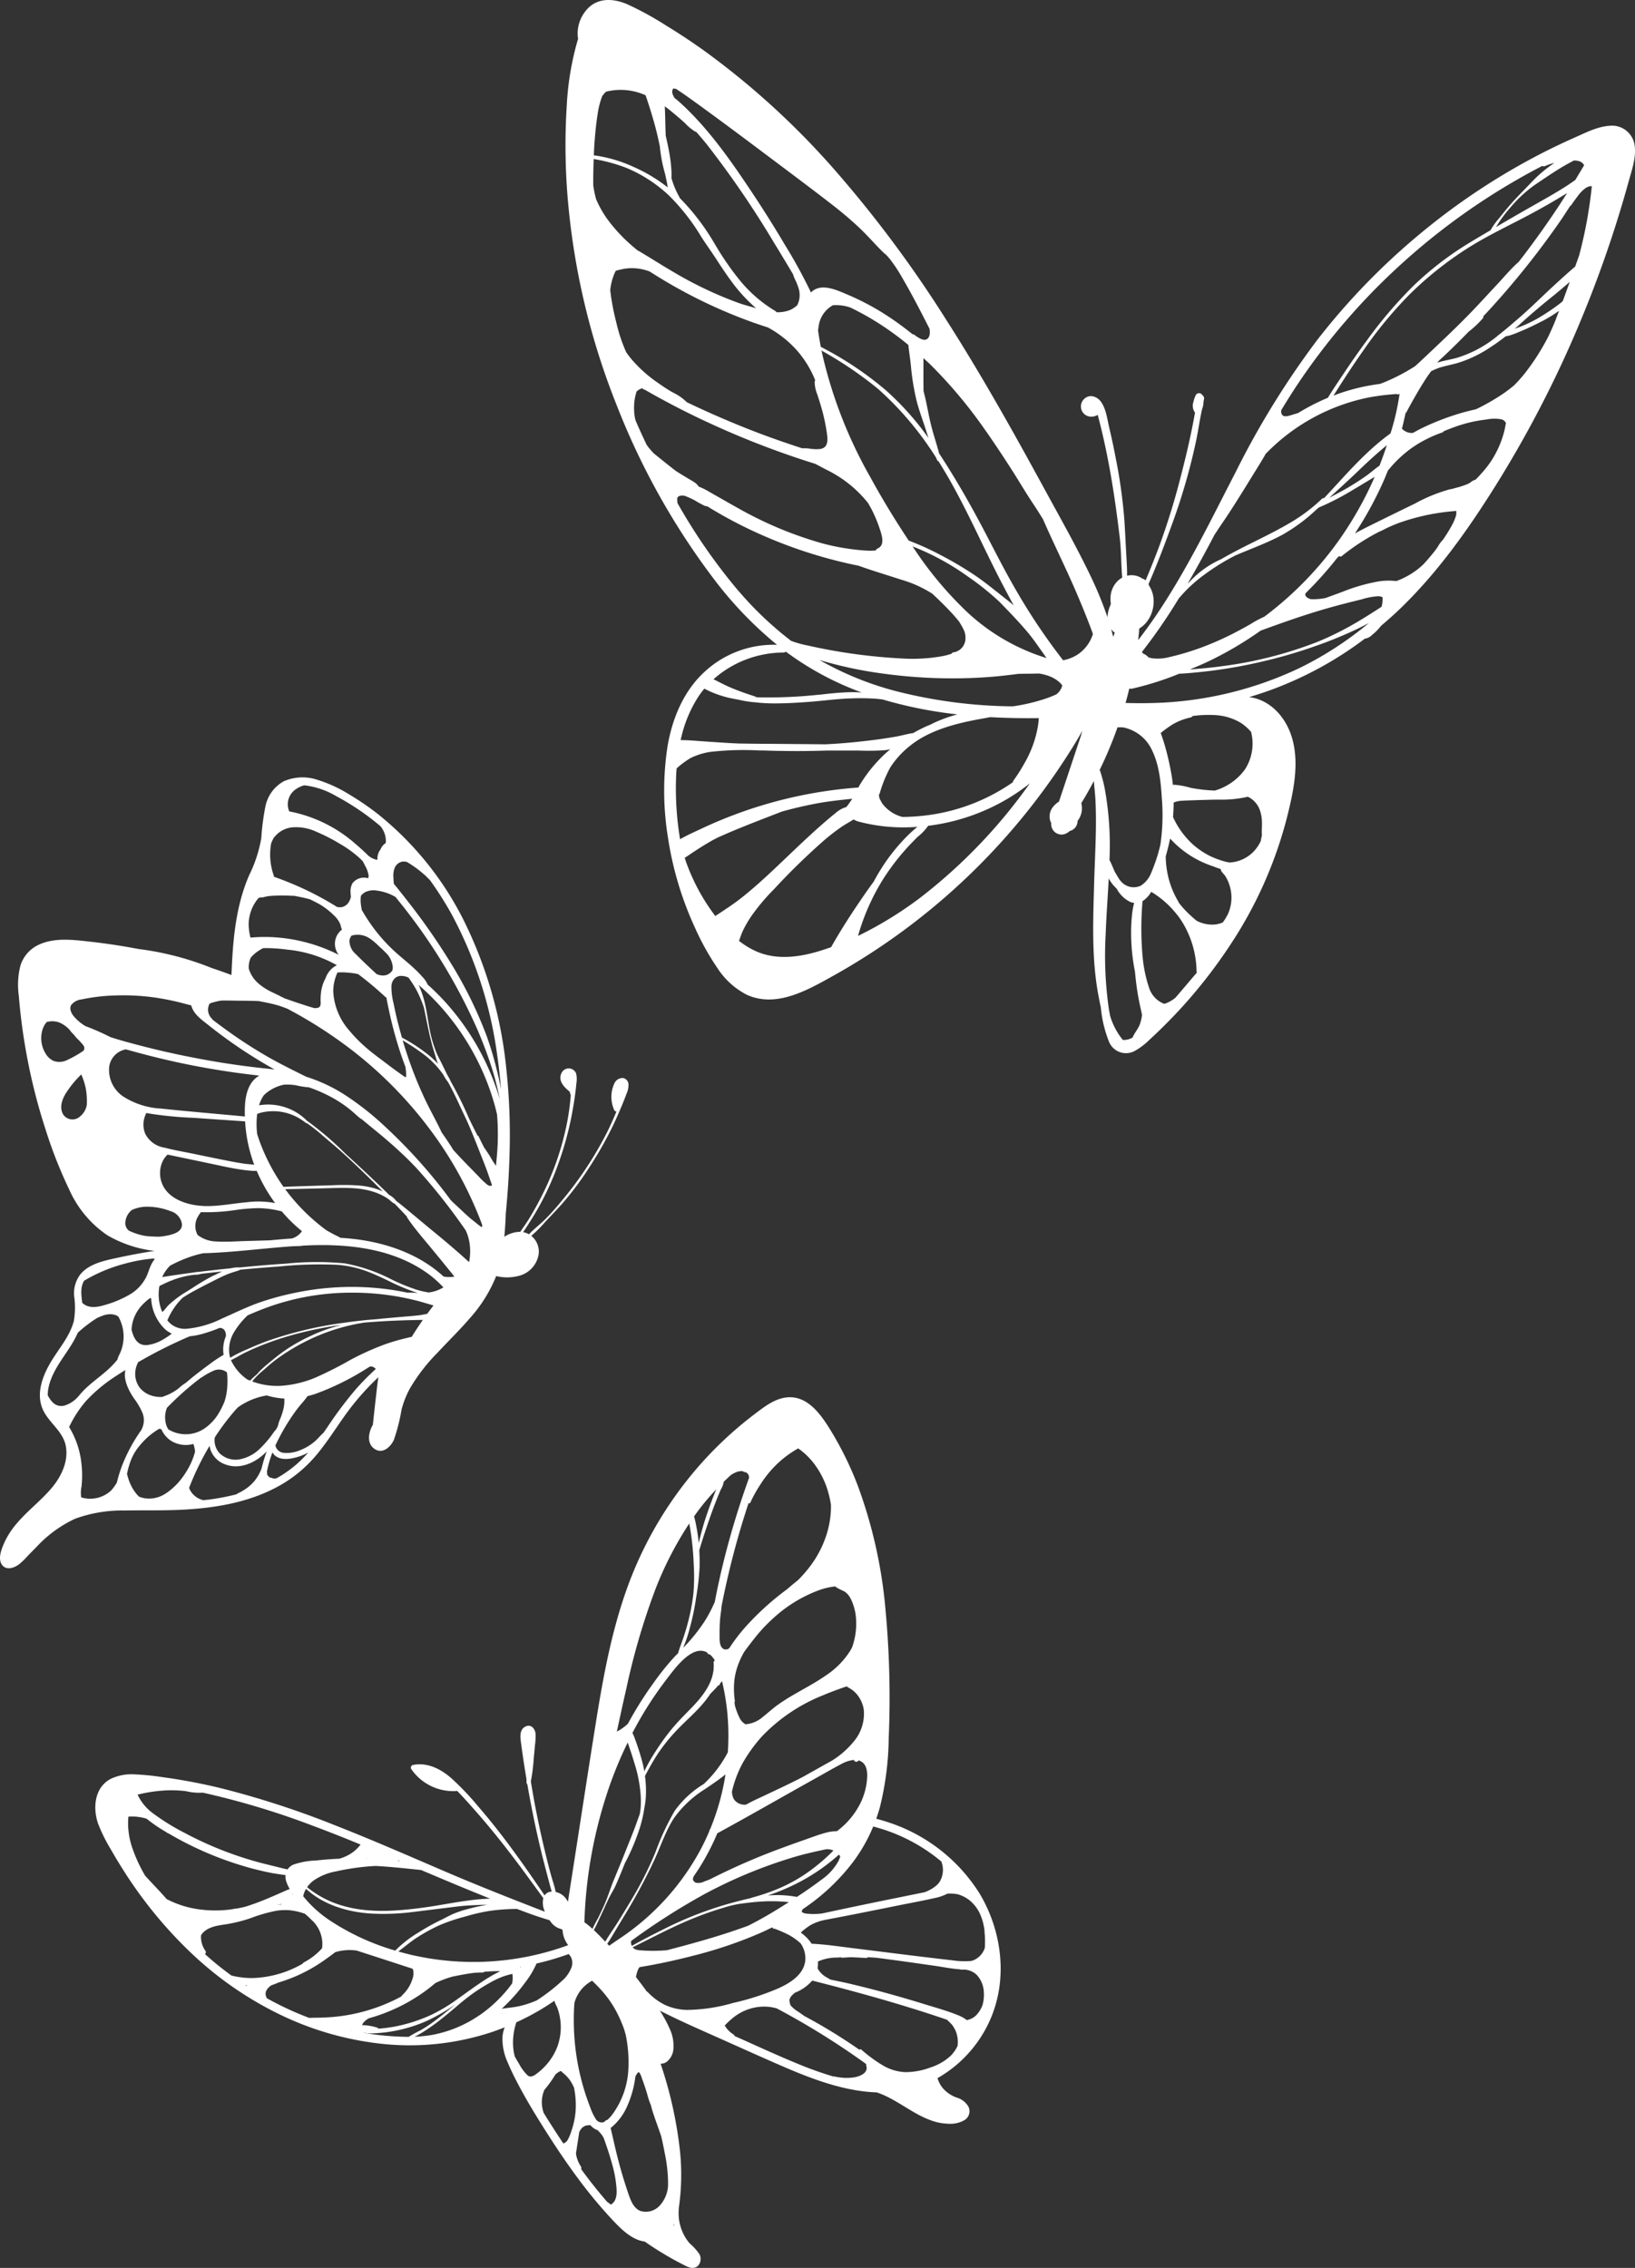<svg xmlns="http://www.w3.org/2000/svg" width="317.859" height="440.787" viewBox="0 0 317.859 440.787">
  <rect x="0" y="0" width="317.859" height="440.787" fill="#333333" stroke="none"/>
  <g id="mariposas" transform="translate(-1 5)">
    <path id="Trazado_7446" data-name="Trazado 7446" d="M121.174,183.473a1.738,1.738,0,0,0-1.7.967,6.16,6.16,0,0,0-.095,5.172.542.542,0,0,0,.466.372q-.836,2.015-1.8,3.981a70.194,70.194,0,0,1-9.077,13.654c-.957,1.161-1.961,2.294-3.029,3.354-1,.99-2.14,1.844-3.1,2.865a3.553,3.553,0,0,0-1.137-.418c.528-.755,1.015-1.54,1.506-2.316.776-1.226,1.509-2.48,2.181-3.765a56.561,56.561,0,0,0,3.422-7.975,62.286,62.286,0,0,0,2.281-8.392c.272-1.432.528-2.863.717-4.308.093-.707.181-1.417.24-2.127a4.818,4.818,0,0,0-.05-1.966,1.544,1.544,0,0,0-2.841-.061c-.745,1.476.541,2.78,1.62,3.623a1.411,1.411,0,0,0,.146.545l.046.059a47.264,47.264,0,0,1-.867,6.087,55.41,55.41,0,0,1-5.141,14.266c-.66,1.261-1.355,2.5-2.1,3.716-.537.873-1.137,1.7-1.716,2.548a5.759,5.759,0,0,0-3.1.968c.015-.169.031-.339.045-.508.078-.936.144-1.872.191-2.809.019-.4.029-.806.045-1.208.364-3.692.61-7.4.719-11.1a120.55,120.55,0,0,0-.58-16.687,83.771,83.771,0,0,0-8.165-28.885,61.947,61.947,0,0,0-16.764-20.906,51.928,51.928,0,0,0-5.531-3.8,26.7,26.7,0,0,0-6.234-2.893,9.165,9.165,0,0,0-6.586.255,7.216,7.216,0,0,0-3.566,4.79,47.1,47.1,0,0,0-.825,6.273,26.164,26.164,0,0,1-2.354,7.2c-2.157,4.958-2.925,10.36-3.257,15.722-.077,1.224-.133,2.45-.189,3.676q-1.9-.712-3.823-1.35a57.122,57.122,0,0,0-13.8-3.645c-.129-.018-.259-.029-.388-.046q-4.729-.908-9.52-1.443c-3.356-.378-7.143-.864-10.263.768a6.618,6.618,0,0,0-3.236,3.911,15.307,15.307,0,0,0-.309,5.848,113.892,113.892,0,0,0,1.847,13.151A112.435,112.435,0,0,0,8.83,193.376a87.748,87.748,0,0,0,4.664,11.843,20.945,20.945,0,0,0,7.39,8.816,23.66,23.66,0,0,0,9.144,3.034c-2.363.359-4.711.8-7.027,1.3-2.575.562-5.692,1.135-7.432,3.324a6.1,6.1,0,0,0-1.147,4.211,15.487,15.487,0,0,1-.065,4.784c-.783,2.992-2.92,5.365-4.471,7.968s-2.843,5.925-1.687,8.928c1.053,2.733,3.95,4.344,4.566,7.278.629,2.995-.817,6.021-2.7,8.261-2.041,2.431-4.609,4.354-6.674,6.764a15.913,15.913,0,0,0-2.528,3.836c-.516,1.164-1.3,3.015-.556,4.233.827,1.346,2.5.728,3.491-.047a16.513,16.513,0,0,0,1.584-1.555c.562-.581,1.126-1.16,1.7-1.73a23.945,23.945,0,0,1,7.519-5.5,26.667,26.667,0,0,1,9.662-1.6c3.506-.071,7.01.027,10.515-.124,6.642-.286,13.4-1.335,19.3-4.564a25.784,25.784,0,0,0,7.247-5.882c2.107-2.469,3.829-5.227,5.708-7.867a50.049,50.049,0,0,1,6.535-7.474c-.223,1.345-.351,2.705-.509,4.059-.2,1.723-.387,3.449-.566,5.176-.855,1.456-1.286,3.7.4,4.755,1.546.972,3.078-.458,3.682-1.819a35.664,35.664,0,0,0,1.486-5.845,17.886,17.886,0,0,1,1.636-4.147,35.013,35.013,0,0,1,5.337-6.915c2.063-2.22,4.241-4.335,6.223-6.629a27.674,27.674,0,0,0,5.206-8.292,8.908,8.908,0,0,0,4.232,0,5.152,5.152,0,0,0,4.041-4.376,3.951,3.951,0,0,0-1.451-3.441,25.655,25.655,0,0,0,2.745-2.741c1.045-1.121,2.111-2.219,3.133-3.362a59.056,59.056,0,0,0,5.445-7.271,72.168,72.168,0,0,0,4.566-8.065c.647-1.353,1.246-2.736,1.821-4.12q.441-1.064.839-2.144a4.059,4.059,0,0,0,.352-1.726,1.313,1.313,0,0,0-1.013-1.239m-64.733-55a3.641,3.641,0,0,1,1.255-1.252,5.127,5.127,0,0,1,1.428-.641c.023,0,.046,0,.069,0a15.872,15.872,0,0,1,6.139,2.082,49.583,49.583,0,0,1,5.543,3.447c1.067.764,2.1,1.576,3.1,2.42.1.13.2.269.29.409a4.526,4.526,0,0,1,.713,1.887,4.364,4.364,0,0,1,.017.969,2.6,2.6,0,0,0-1.01,1.23,2.881,2.881,0,0,0-.592,2.028,2.7,2.7,0,0,1-.865-.232,4.413,4.413,0,0,1-.936-.582c-.088-.087-.176-.174-.267-.261-.037-.042-.081-.081-.113-.126a.248.248,0,0,0-.095-.078c-.667-.636-1.347-1.259-2.055-1.852a27.16,27.16,0,0,0-12.827-6.274,3.54,3.54,0,0,1,.207-3.175m-3.733,9.42a7.994,7.994,0,0,1,.54-1.163l.1-.088a5.04,5.04,0,0,1,3.533-1.9,9.332,9.332,0,0,1,4.61.857,35.9,35.9,0,0,1,4.625,2.373,21.511,21.511,0,0,1,4,2.945c.142.136.275.279.41.42.156.284.306.571.444.861a5.512,5.512,0,0,1,.689,1.908.935.935,0,0,1-.108.53,2.811,2.811,0,0,0-3.035.99,3.3,3.3,0,0,0-.357,1.882c.011.252.039.5.062.754a3.633,3.633,0,0,1-.388.974,2.078,2.078,0,0,1-.88.834,1.791,1.791,0,0,1-1.161.187.292.292,0,0,0-.193.01,60.728,60.728,0,0,0-7.891-4.166c-1.369-.594-2.756-1.147-4.161-1.647l-.312-.113a.5.5,0,0,0-.009-.228,12.1,12.1,0,0,1-.516-6.223m9.134,31.919a2.472,2.472,0,0,1-.756.068h0c-.812-.235-1.619-.487-2.423-.753-.915-.3-1.832-.606-2.74-.934-.209-.076-.422-.142-.634-.212l-.106-.053a.448.448,0,0,0-.237-.14c-.022,0-.043-.007-.064-.01-.073-.038-.146-.072-.219-.109a7.033,7.033,0,0,0-.707-.368c-.45-.222-.909-.425-1.356-.656a11.1,11.1,0,0,1-2.513-1.691,6.113,6.113,0,0,1-1.722-2.735,4.327,4.327,0,0,1,.3-1.942c.043-.109.109-.2.16-.3a7.694,7.694,0,0,1,2.354-1.752,31.123,31.123,0,0,1,4.645.289,24.359,24.359,0,0,1,9.668,3.034,4.292,4.292,0,0,0-1.07.742,4.548,4.548,0,0,0-1.145,1.813,7.49,7.49,0,0,0-.8,2.282,10.482,10.482,0,0,0-.149,2.064c.01.487.1,1.192-.481,1.362m3.744-6.819c.03-.024.056-.054.087-.078l.145.04a10.52,10.52,0,0,1,1.944.05c.347.024.631.058.911.095.256.033.594.112.9.162.051.035.1.066.156.1a65.419,65.419,0,0,1,5.232,4.4l.151.062c.135.815.314,1.625.482,2.426a78.564,78.564,0,0,0,2.112,7.921c.338,1.042.707,2.074,1.093,3.1q.067.372.105.75c.024.259.043.52.045.779,0,.093.019.454-.078.514l-.057-.022a1.2,1.2,0,0,1-.338-.193c-.222-.146-.438-.3-.655-.457-.9-.637-1.794-1.3-2.672-1.966-.616-.471-1.243-.933-1.862-1.4-.167-.13-.335-.26-.5-.389-.588-.463-1.179-.928-1.738-1.427a28.093,28.093,0,0,1-3.17-3.243,12.41,12.41,0,0,1-3.1-7.594,8.678,8.678,0,0,1,.809-3.625m11.769,9.781q-.474-1.907-.854-3.836a12.983,12.983,0,0,1-.413-3.353,2.411,2.411,0,0,1,.363-1.145,2.434,2.434,0,0,0,.215-.273,1.772,1.772,0,0,1,1.176-.541,3.041,3.041,0,0,1,1.593.352c.152.214.3.43.444.644a19.687,19.687,0,0,1,1.1,1.784,21.942,21.942,0,0,1,1.4,3.315c.167.716.315,1.438.458,2.16.3,1.515.62,3.031,1,4.529.181.721.388,1.434.611,2.141.214.675.376,1.375.647,2.03l.077.174a15.757,15.757,0,0,0-1.57-1.516,33.318,33.318,0,0,0-5.471-3.638c-.271-.938-.532-1.879-.769-2.828m-1.07-10.26a2.144,2.144,0,0,1-1.308.966,2.528,2.528,0,0,1-1.274-.045c-.16-.046-.323-.09-.479-.149-1.357-1.254-2.713-2.518-4-3.836a3.455,3.455,0,0,1-1.306-2.72,2.107,2.107,0,0,1,.412-.938,4.2,4.2,0,0,1,3.661.639,11.653,11.653,0,0,1,1.567,1.33c.443.417.9.812,1.321,1.254a4.43,4.43,0,0,1,1.466,2.916,2.946,2.946,0,0,1-.061.584M49.058,150.359a8.108,8.108,0,0,1,1.221-1.9l.26-.057c.1-.024.209-.039.314-.061a.579.579,0,0,0,.3,0c.27-.077.54-.137.81-.189.29-.039.579-.079.872-.1a36.888,36.888,0,0,1,3.748-.016l.265.019.118-.013.142,0c1.067.2,2.136.4,3.175.7q.865.424,1.719.874c.27.16.542.318.8.5a14.718,14.718,0,0,1,2.426,2.047,5.062,5.062,0,0,1,.84,1.219c.2.405.211.862.428,1.238-.048.035-.1.065-.148.1a3.48,3.48,0,0,0-.494,4.806l-.086-.046a32.146,32.146,0,0,0-12.065-3.346,30.034,30.034,0,0,0-3.487-.056c-.5.021-1.008.049-1.521.1a10.684,10.684,0,0,1-.352-2.613,8.02,8.02,0,0,1,.712-3.2M10.432,180.148A3.5,3.5,0,0,1,8.9,178.767a5.7,5.7,0,0,1-.55-4.964,4.395,4.395,0,0,1,.723-1.216,3.958,3.958,0,0,1,2.51.108A5.827,5.827,0,0,1,13.5,174.06a6.422,6.422,0,0,0,.891,1.015c.169.222.346.438.529.647a12.981,12.981,0,0,1,1.289,1.393.878.878,0,0,1,.024,1.044,21.651,21.651,0,0,1-3.373,1.9,3.341,3.341,0,0,1-2.428.087m6.435,8.578v.03a3.732,3.732,0,0,1-1.351,2.219,2.163,2.163,0,0,1-3.178-.343c-.848-1.306-.314-2.9.414-4.118a20.2,20.2,0,0,1,3.047-3.74,13.262,13.262,0,0,1,.858,2.641,13.271,13.271,0,0,1,.211,3.312m-.29-15.366a9.351,9.351,0,0,1-2.1-1.731c-.53-.605-1.1-1.569-.629-2.364a3.009,3.009,0,0,1,2.038-1.081,36.364,36.364,0,0,1,6.795-.771,43.465,43.465,0,0,1,7.835.471c1.271.193,2.53.444,3.783.732.968.223,1.922.506,2.888.735a2.718,2.718,0,0,0,.137.459c.6,1.47,2.019,2.434,3.219,3.391a92.811,92.811,0,0,0,8.405,5.977c1.445.91,2.926,1.79,4.43,2.632-.556-.065-1.112-.13-1.67-.189q-1.833-.192-3.662-.426-3.694-.472-7.363-1.121c-4.839-.851-9.655-1.9-14.4-3.169-1.619-.433-3.249-.874-4.845-1.4a45.645,45.645,0,0,0-4.862-2.14m4.67,7.771a4.023,4.023,0,0,1,1.951-2.778,3.826,3.826,0,0,1,1.284-.46c4.406,1.247,8.856,2.336,13.352,3.2q4.346.832,8.733,1.427c1.28.174,2.562.327,3.846.473a4.472,4.472,0,0,0-.815.588c-1.914,1.773-2.077,4.819-1.99,7.36-5.437-.518-10.884-.968-16.315-1.541a15.111,15.111,0,0,1-7.237-2.283,6.2,6.2,0,0,1-2.81-5.981m10.172,19a4.5,4.5,0,0,1,1.158-1.793c1.075.236,2.152.453,3.229.679q3.484.728,6.967,1.469c1.279.271,2.56.537,3.853.731.639.1,1.278.182,1.921.239a7.181,7.181,0,0,0,1.362.038,30.632,30.632,0,0,0,3.578,6.266,18.028,18.028,0,0,0-5.445-.167c-2.511.221-5,.714-7.523.752-3.672.057-8.59-1.264-9.329-5.5a5.6,5.6,0,0,1,.228-2.715m-3.194-5.866a4.768,4.768,0,0,1-.309-2.3,5.6,5.6,0,0,1,.521-1.7,71.774,71.774,0,0,0,9.306.931c3.3.241,6.606.463,9.91.689a28.784,28.784,0,0,0,1.773,8.435c-.667-.1-1.363-.126-2.009-.222-1.047-.154-2.087-.35-3.126-.553-2.1-.411-4.205-.85-6.305-1.286-2.006-.415-4.043-.761-6.026-1.274a5.032,5.032,0,0,1-3.733-2.719M38.3,210.738a5.194,5.194,0,0,1,.428-.742c.1-.15.223-.3.311-.459a38.391,38.391,0,0,0,6.99-.449,34.656,34.656,0,0,1,4.272-.334,18.907,18.907,0,0,1,4.334.6l.113,0A29.338,29.338,0,0,0,58.7,213.23a3.576,3.576,0,0,1-1.942,1.421c-1.445.1-2.891.228-4.336.364q-2.329.065-4.661.133c-1.905.057-3.836.208-5.74.088a6.146,6.146,0,0,1-3.594-1.262l-.006-.009a3.554,3.554,0,0,1-.447-1.605,3.767,3.767,0,0,1,.326-1.622m15.748-7.707a37.828,37.828,0,0,1-3.431-6.866c-.221-.585-.434-1.191-.618-1.809-.034-.288-.065-.578-.085-.869A15.833,15.833,0,0,1,50,190.442l.066-.024a1.867,1.867,0,0,0,.391-.143,9.945,9.945,0,0,1,8,1.2,12.153,12.153,0,0,1,1.076.764l.2.045a34.937,34.937,0,0,1,3.023,2.392c1.318,1.141,2.674,2.246,3.962,3.422,2.63,2.4,5.191,4.885,7.7,7.42-.2-.094-.4-.191-.612-.273a14.706,14.706,0,0,0-4.217-.9,43.6,43.6,0,0,0-4.892-.038l-4.995.149q-2.295.069-4.59.158c-.37-.52-.728-1.046-1.069-1.585M28.693,214.2l-.414-.041a12.043,12.043,0,0,1-3.227-1.033,1.9,1.9,0,0,1-.7-1.478,3.445,3.445,0,0,1,1.261-2.519,6.993,6.993,0,0,1,3.145-.653,12.7,12.7,0,0,1,4.363.853,3.1,3.1,0,0,1,2.249,2.522c.071,1.354-1.255,1.838-2.35,2.118a11.538,11.538,0,0,1-2.2.338c-.712-.013-1.425-.041-2.134-.105m17.052,33.827c.167-.191.347-.37.517-.557a13.354,13.354,0,0,1,5.6-2.313,14.423,14.423,0,0,0,3.436.606c-.022.288,0,.588-.016.849a7.241,7.241,0,0,1-.276,1.568,13.951,13.951,0,0,1-.507,1.486,7.577,7.577,0,0,0-.286.726c-.07.245-.124.493-.19.739-.117.212-.232.426-.346.64-.5.536-.881,1.19-1.349,1.758a20.419,20.419,0,0,1-1.7,1.877,7.727,7.727,0,0,1-3.993,2.165,4.481,4.481,0,0,1-3.932-1.168,3.7,3.7,0,0,1-.9-1.734,3.762,3.762,0,0,1-.035-1.364,47.618,47.618,0,0,1,3.971-5.278m-.811-9.737c.945-.446,1.834-1.022,2.777-1.475q1.72-.829,3.5-1.527a59.533,59.533,0,0,1,7.141-2.277,72.985,72.985,0,0,1,7.466-1.484c.184-.026.368-.046.552-.07a32.466,32.466,0,0,0-6.356,2.328,31.477,31.477,0,0,0-6.177,3.792c-1.031.833-2.071,1.66-3.044,2.564-.264.246-.483.525-.727.791-.211.229-.457.405-.684.616-.252.233-.506.478-.753.731-.176-.071-.352-.142-.528-.221a9.3,9.3,0,0,1-3.071-3.519c-.04-.082-.063-.166-.1-.249m-.9,6.587a12.29,12.29,0,0,1-.365,1.451,15.69,15.69,0,0,1-1,2.056,9.441,9.441,0,0,1-2.876,3.177,6.473,6.473,0,0,1-7.043.192,3.6,3.6,0,0,1-.383-.759,5.061,5.061,0,0,1,.1-3.427,58.71,58.71,0,0,1,5.406-4.923c.405-.326.825-.633,1.236-.952a.259.259,0,0,0,.108-.035,13.943,13.943,0,0,1,2.467-1.366,2.505,2.505,0,0,1,2.22.219c.077.057.154.118.235.175a12.25,12.25,0,0,1,.089,2.069,13.337,13.337,0,0,1-.193,2.124M26.5,239.559a8.782,8.782,0,0,1,.352-.857A90.817,90.817,0,0,1,36.9,233.659a13.909,13.909,0,0,0,2.341-.436,28.112,28.112,0,0,0,3.431-1.184,1.114,1.114,0,0,1,.96.425,1.816,1.816,0,0,1,.28,1.188A6.785,6.785,0,0,0,43.43,237c.01.089.03.176.043.265a25.685,25.685,0,0,0-2.637,1.751q-1.559,1.136-3.073,2.332c-.564.447-1.111.917-1.663,1.38l-.015.006a8.111,8.111,0,0,0-1.283.982,8.447,8.447,0,0,1-1.277.863,9.433,9.433,0,0,1-1.356.635c-.2.073-.406.154-.608.233a5.8,5.8,0,0,1-2.167-.276,4.748,4.748,0,0,1-2.25-1.544A4.493,4.493,0,0,1,26.283,241a4.835,4.835,0,0,1,.216-1.44m-.92-7.2a7.371,7.371,0,0,1,.33-1.862,7.669,7.669,0,0,1,1.792-2.975,9.924,9.924,0,0,1,1.322-1.176l.1-.069c.089-.01.179-.018.265-.035a8.856,8.856,0,0,0,2.776,6.118,5.411,5.411,0,0,0,1.234.785c-.142.106-.282.216-.43.324a13.638,13.638,0,0,1-1.343.859,7.86,7.86,0,0,1-3,1.037c-1.9.182-2.682-1.4-3.05-3.005m17.639-2.181a19.319,19.319,0,0,1-7.035,2.031,4.353,4.353,0,0,1-2.941-.926,5.246,5.246,0,0,1-.7-.717,13.186,13.186,0,0,1,2.965-4.391,27.477,27.477,0,0,1,2.508-1.477c1.387-.753,2.792-1.457,4.2-2.17.675-.341,1.363-.668,2.066-.948.735-.292,1.5-.5,2.245-.756a.282.282,0,0,0,.129-.1c2.532-.238,5.068-.458,7.611-.628a75.929,75.929,0,0,1,11.415-.318,21.062,21.062,0,0,1,5.361,1.151c1.551.556,3.038,1.267,4.525,1.971a39.568,39.568,0,0,0,5.615,2.332c-.1,0-.208,0-.311-.009a9.757,9.757,0,0,0-1.655-.041c-.293-.059-.588-.122-.88-.178a52.536,52.536,0,0,0-7.152-.867,53.772,53.772,0,0,0-14.271,1.17,52.909,52.909,0,0,0-6.868,1.928c-2.333.854-4.554,1.952-6.827,2.949m-1.321-8.49c-.179.081-.36.152-.538.236a43.033,43.033,0,0,0-3.89,2.308q-.549.336-1.088.691a19.449,19.449,0,0,0-3.6,2.664,8.653,8.653,0,0,0-.818.972c-.137.124-.275.248-.413.372-.024-.055-.054-.109-.076-.165a8.835,8.835,0,0,1-.474-4.884c.76-.373,1.517-.742,2.3-1.056a.616.616,0,0,0,.286-.109c.319-.121.641-.238.974-.336a18.31,18.31,0,0,1,2.285-.554c.394-.063.79-.11,1.187-.145a2.888,2.888,0,0,0,1.026-.158l.006-.006c1.37-.159,2.741-.316,4.113-.459-.442.2-.873.411-1.286.629M16.34,222.872a30.2,30.2,0,0,1,7.841-3.3A31.723,31.723,0,0,1,28.4,218.7c.451-.061.905-.105,1.359-.145a2.094,2.094,0,0,1,.223.029l.024.013.064.043.014.015h0a5.363,5.363,0,0,0-.759,1.236c-.325.7-.523,1.448-.851,2.147a8.173,8.173,0,0,1-3.135,3.439,20.744,20.744,0,0,1-5.006,2.114c-1.469.452-3.2.7-4.356-.45,0-.041,0-.08-.009-.121-.168-1.4-.375-2.887.374-4.145M12.6,247.109a2.34,2.34,0,0,1-2.353-.6,5.963,5.963,0,0,1-.962-1.367,6.822,6.822,0,0,1,.134-1.434c.609-3.038,2.6-5.464,4.223-8.014a20.76,20.76,0,0,0,1.5-2.744,26.5,26.5,0,0,1,3.735-2.845c.311-.145.626-.28.952-.4a4.391,4.391,0,0,1,1.414-.326,3.5,3.5,0,0,1,1.2.153,1.982,1.982,0,0,1,.522.28l.049.038a7.83,7.83,0,0,1,.7,6.065,7.762,7.762,0,0,1-.435,1.169,4.049,4.049,0,0,0-.45,1.111,15.961,15.961,0,0,1-1.81,1.916c-1.87,1.7-4.084,3.1-5.66,5.095-.069.076-.138.152-.208.223a5.636,5.636,0,0,1-2.543,1.676m11.131,11.676a26.253,26.253,0,0,0-1.01,3.286c-.043.073-.081.15-.126.222a10.777,10.777,0,0,1-.953,1.3,5.965,5.965,0,0,1-5.852,1.385.283.283,0,0,1-.01-.029,5.986,5.986,0,0,1,.06-2.087,19.239,19.239,0,0,0,.016-4.138,17.088,17.088,0,0,0-2.426-7.422,22.4,22.4,0,0,1,3.309-5.091,30.007,30.007,0,0,1,5.64-4.713c.652-.441,1.323-.856,1.989-1.275-.438,1.892.62,3.947,1.647,5.48a13.516,13.516,0,0,1,1.687,2.88,3.907,3.907,0,0,1-.157,3.133.167.167,0,0,0-.013.077,32.055,32.055,0,0,0-3.8,6.988m10.758,3.508c-.133.109-.247.249-.372.371-.211.206-.426.407-.648.6a10.5,10.5,0,0,1-1.529,1.126,5.762,5.762,0,0,1-3.694.777,4.969,4.969,0,0,1-1.223-.33c-.142-.14-.285-.275-.4-.41a8.385,8.385,0,0,1-1.031-1.523,9.576,9.576,0,0,1-.681-1.668c-.085-.272-.164-.548-.231-.826.061-.252.108-.507.171-.759.12-.483.262-.964.427-1.433a9.85,9.85,0,0,1,1.43-2.752,17.1,17.1,0,0,1,2.032-2.225,15.472,15.472,0,0,1,2.177-1.585,2.044,2.044,0,0,1,.38.065.389.389,0,0,0,.063.007,5.081,5.081,0,0,0,2.075,2.368,5.472,5.472,0,0,0,4.145.5,5.143,5.143,0,0,1,.319,1.394c0,.054,0,.108,0,.162-.038.125-.072.249-.109.374a13.518,13.518,0,0,1-.87,2.195,16.6,16.6,0,0,1-2.428,3.57M51.26,257.83c-.146.492-.276.989-.4,1.486-.035.1-.068.2-.108.3a8.877,8.877,0,0,1-1.179,2.039,8.152,8.152,0,0,1-1.733,1.616,10.334,10.334,0,0,1-.983.609c-.185.1-.375.189-.563.285a2.112,2.112,0,0,0-.3.2,43.961,43.961,0,0,1-5.156,1.007c-.461.063-.925.1-1.388.154a.526.526,0,0,0-.16-.08,3.827,3.827,0,0,1-1.634-.952,3.778,3.778,0,0,1-.6-.746,2.107,2.107,0,0,1-.209-.407c-.024-.069-.055-.151-.078-.235a53.86,53.86,0,0,1,3.975-8.158,4.2,4.2,0,0,0,.209.858,4.67,4.67,0,0,0,2.812,2.746c2.82,1.081,5.833-.273,7.85-2.284.082-.084.154-.177.236-.262q-.314.9-.589,1.823m6.425.677a23.866,23.866,0,0,1-3.914,2.75l-.114.023-.071.011a3.176,3.176,0,0,1-.467.018,1.614,1.614,0,0,0-.616-.181l-.1-.06-.011-.006-.017-.017-.07-.063-.15-.144a1.182,1.182,0,0,1-.126-.158l-.027-.04-.046-.074a.421.421,0,0,1-.025-.293.292.292,0,0,0-.058-.247c.1-.46.195-.922.316-1.377a24.37,24.37,0,0,1,.778-2.418,2.146,2.146,0,0,0,.578.689c1.156.863,2.8.615,4.1.259a10.936,10.936,0,0,0,2.274-.92,24.46,24.46,0,0,1-2.23,2.247m11.6-14.687a75.675,75.675,0,0,0-5.6,7.442q-.4.582-.808,1.16c-.608.544-1.129,1.2-1.753,1.727a9.741,9.741,0,0,1-2.816,1.664,6.58,6.58,0,0,1-3.181.5,1.813,1.813,0,0,1-1.593-1.43,40.771,40.771,0,0,1,3.9-6.635c.442-.609.919-1.191,1.414-1.758.335-.382.637-.786.936-1.192q.714-.177,1.413-.4a51.014,51.014,0,0,0,10.331-5.122l.381-.228a1.186,1.186,0,0,1,1.134.478,50.333,50.333,0,0,0-3.76,3.8m10.762-10.063c-.541.118-1.079.251-1.609.384-1.215.306-2.421.661-3.6,1.08a53.2,53.2,0,0,0-6.734,3.032,74.562,74.562,0,0,1-6.746,3.419,20.979,20.979,0,0,1-6.879,1.62,13.966,13.966,0,0,1-5.457-.861,13.722,13.722,0,0,1,1.667-1.745c.933-.778,1.8-1.61,2.774-2.345a39.371,39.371,0,0,1,5.988-3.7A38.38,38.38,0,0,1,70.9,230.989c1.015-.079,2.032-.15,3.046-.216,2.751-.182,5.511-.244,8.268-.3q-1.128,1.61-2.162,3.28m3-4.457c-.594.116-1.187.238-1.786.307-.743.085-1.489.143-2.233.206q-2.235.187-4.469.395c-.374.035-.747.076-1.12.114-2.211.168-4.415.4-6.61.724a73.984,73.984,0,0,0-14.924,3.562q-1.922.709-3.788,1.56a25.25,25.25,0,0,0-3.367,1.673,5.341,5.341,0,0,1-.16-.684l0-.019a6.62,6.62,0,0,1,.832-4.149,15.423,15.423,0,0,1,2.722-3.394c1.733-.761,3.486-1.465,5.286-2.056a48.162,48.162,0,0,1,14.891-2.352,51.067,51.067,0,0,1,8.386.659q2.074.338,4.113.848c1.164.291,2.306.647,3.454.984q-.625.8-1.223,1.623m.272-4.153a16.743,16.743,0,0,1-2.515-.59,39.754,39.754,0,0,1-4.51-1.847,32.846,32.846,0,0,0-9.276-3.218,57.9,57.9,0,0,0-11.353.046c-3.061.193-6.114.461-9.166.759-.021,0-.032-.022-.056-.023a5.5,5.5,0,0,0-1.274.111,1.394,1.394,0,0,0-.352.074c-.292.03-.584.054-.874.084q-2.628.276-5.252.6a4.961,4.961,0,0,0-.817.087c-.111.014-.221.037-.332.053q-3.012.388-6.011.87a7.086,7.086,0,0,1,.344-.692,7.642,7.642,0,0,1,1.176-1.519,27.019,27.019,0,0,1,3.768-1.672A22.228,22.228,0,0,1,39,217.63c.167-.04.343-.073.521-.108,5.773-.162,11.53-.953,17.3-1.354l.747-.025c.283-.009.566-.016.849-.032a1.853,1.853,0,0,0,.338-.057c.623-.032,1.246-.069,1.87-.087,8.022-.243,16.519.874,23.074,5.892a20.809,20.809,0,0,1,2.5,2.3,7.106,7.106,0,0,1-2.871.989m2.919-3.1h-.015c-4.661-4.316-11.026-6.539-17.286-7.282-.937-.112-1.874-.189-2.81-.243a.532.532,0,0,0-.184-.153c-.847-.393-1.666-.834-2.472-1.3a37.482,37.482,0,0,1-8.035-8c2.709-.047,5.417-.118,8.126-.187,3.042-.076,6.147-.248,9.081.712a10.992,10.992,0,0,1,2.148.946,8.03,8.03,0,0,1,.936.626,5.187,5.187,0,0,0,.9.7l.1.032c.806.832,1.6,1.674,2.394,2.514a.218.218,0,0,0,.034.187c1.432,2.138,3.149,4.078,4.783,6.067.808.984,1.625,1.963,2.424,2.956.419.522.843,1.038,1.269,1.554.232.282.459.592.7.887a5.936,5.936,0,0,1-2.091-.015m4.947-2.8c-.228-.206-.454-.412-.682-.617-.691-.623-1.392-1.235-2.094-1.844q-2.041-1.768-4.132-3.473c-1.391-1.139-2.768-2.3-4.152-3.446-1.012-.84-2.022-1.7-3.082-2.488a4.015,4.015,0,0,0-1.391-1.192c-.184-.181-.367-.364-.553-.545-2.606-2.537-5.265-5.013-7.948-7.468a62.637,62.637,0,0,0-7.5-6.419,10.644,10.644,0,0,0-9.3-2.99,6.632,6.632,0,0,1,.942-1.967,7.928,7.928,0,0,1,3.891-2.036,10.482,10.482,0,0,1,2.364.116,14.571,14.571,0,0,0,2.468.389c.347.116.692.237,1.033.371a29.839,29.839,0,0,1,3.411,1.57,24.261,24.261,0,0,1,3.121,2.025q.717.549,1.388,1.159c.23.211.455.42.7.618.116.095.229.193.347.285a.813.813,0,0,0,.236.129c.814.668,1.62,1.346,2.44,2.008q1.711,1.383,3.368,2.834,1.62,1.428,3.167,2.936c.545.531,1.071,1.091,1.61,1.636a117.626,117.626,0,0,1,9.678,12.219c.051.109.1.216.149.323a9.334,9.334,0,0,1,.557,1.877,10.524,10.524,0,0,1-.038,3.987m2.527-6.825a.788.788,0,0,1-.413-.195c-.43-.317-.839-.669-1.261-1-.807-.626-1.564-1.338-2.306-2.037-.711-.672-1.442-1.322-2.133-2.015q-2.472-3.366-5.224-6.517a102.922,102.922,0,0,0-7.253-7.5,57.075,57.075,0,0,0-7.654-6.131,31.063,31.063,0,0,0-7.938-3.806c-2.731-1.351-5.456-2.688-8.089-4.231a91.478,91.478,0,0,1-7.962-5.242c-.715-.526-1.438-1.056-2.144-1.607a.612.612,0,0,0-.135-.191,2.43,2.43,0,0,1-.487-2.889l.161-.114c.072-.031.144-.058.215-.081a12.49,12.49,0,0,1,1.985-.46c1.207-.015,2.418.029,3.6.034,1.2,0,2.409.025,3.613.073.992.182,1.98.386,2.96.619.351.1.7.189,1.052.3.531.175,1.053.371,1.572.573A87.824,87.824,0,0,1,68,177.724a79.749,79.749,0,0,1,15.389,15.469A73.809,73.809,0,0,1,93.724,211.96c.014.1.017.2.027.3a.506.506,0,0,0-.03.153m1.041-8.2a13.9,13.9,0,0,1-1.792-1.711c-.632-.632-1.247-1.278-1.873-1.914-1.007-1.021-1.987-2.069-2.96-3.122-.164-.262-.322-.53-.489-.79-.573-.891-1.171-1.768-1.783-2.635-1.037-2.231-2.273-4.375-3.317-6.6q-1.638-3.5-2.92-7.145-.724-2.058-1.346-4.15a43.973,43.973,0,0,1,4.487,3.018,17.849,17.849,0,0,1,3.4,3.636,9.8,9.8,0,0,0,.921,1.45l.074.119c1.15,2.048,2.093,4.236,3.11,6.354,1.1,2.284,2,4.62,2.929,6.975.512,1.3,1.036,2.593,1.514,3.907.323.888.61,1.8.944,2.69-.232.176-.52.184-.9-.077m1.869-6q-.089,1.162-.216,2.323c-.125-.2-.254-.4-.391-.6-.3-.417-.539-.877-.8-1.315-.294-.487-.633-.942-.93-1.428l-.109-.092c-.4-.78-.783-1.564-1.168-2.342a.156.156,0,0,0-.173-.088c-.6-1.19-1.207-2.377-1.768-3.584a74,74,0,0,0-3.5-7.06c-.195-.514-.544-1.006-.771-1.483-.308-.644-.629-1.282-.941-1.925-.34-.7-.723-1.375-1.02-2.1-.283-.688-.521-1.395-.737-2.106-.889-2.931-.975-6.036-1.913-8.958a16.642,16.642,0,0,0-.809-2.076,47.429,47.429,0,0,1,4.578,4.534,48.267,48.267,0,0,1,7.522,11.538,47.363,47.363,0,0,1,2.68,7.249c.174.621.328,1.244.47,1.869.016.2.032.4.045.6.046.769.085,1.539.1,2.309a47.211,47.211,0,0,1-.146,4.726m-1.506-16.227a48.825,48.825,0,0,0-7.72-12.332,45.312,45.312,0,0,0-4.276-4.354,4.507,4.507,0,0,0-1.018-1.492,18.449,18.449,0,0,0-1.462-1.514c-1.065-1.012-2.217-1.926-3.322-2.893a32.62,32.62,0,0,1-5.687-6.48c-.449-.673-.877-1.369-1.289-2.074a10.191,10.191,0,0,1-.238-1.628,5.429,5.429,0,0,1,.058-1.179,2.969,2.969,0,0,1,.827-.7,3.778,3.778,0,0,1,2.348-.284,9.8,9.8,0,0,1,2.255.592,8.877,8.877,0,0,1,1.048.5c.088.049.171.1.253.151.23.286.463.574.688.858a110.289,110.289,0,0,1,15.245,24.951c1.078,2.528,2.053,5.1,2.877,7.723.589,1.88,1.048,3.815,1.45,5.754a49.75,49.75,0,0,0-2.037-5.6m1.572.412a66.335,66.335,0,0,0-2.092-7.11,81.153,81.153,0,0,0-6.516-13.421,125.774,125.774,0,0,0-8.635-12.514c-.943-1.214-1.9-2.426-2.881-3.621-.06-.466-.08-.934-.1-1.406a3.946,3.946,0,0,1,.181-1.47,2.02,2.02,0,0,1,1.593-1.452,2.774,2.774,0,0,1,.885.084l.276.17q.841.52,1.636,1.108c.489.363.957.752,1.414,1.153.03.027.063.053.1.079.013.01.025.019.038.031.308.275.616.632.951.925a66.372,66.372,0,0,1,4.345,6.858,80.605,80.605,0,0,1,8.763,27.194c.324,2.221.565,4.455.754,6.693q-.3-1.656-.708-3.3" transform="translate(1 21.058)" fill="#fff"/>
    <path id="Trazado_7447" data-name="Trazado 7447" d="M330.733,28.072a4.428,4.428,0,0,0-4.826-3.626c-2.355.153-4.569,1.3-6.692,2.242q-3.278,1.448-6.47,3.079a129.968,129.968,0,0,0-23.881,15.826,131.522,131.522,0,0,0-19.81,20.486,165.071,165.071,0,0,0-15.849,25.664c-4.784,9.247-9.32,18.668-15.119,27.339-1.221,1.824-2.509,3.6-3.847,5.34.095-.747.169-1.5.216-2.25.182-.116.35-.238.488-.342a5.514,5.514,0,0,0,1.454-1.685,6.518,6.518,0,0,0,.769-4.315,5.343,5.343,0,0,0-.781-1.97,2.437,2.437,0,0,0-.131-.331c1.822-4.151,3.4-8.378,4.94-12.646a119.619,119.619,0,0,0,4.207-14.7c.315-1.43.555-2.879.806-4.321.136-.775.293-1.544.453-2.313a3.834,3.834,0,0,0,.285-1.451c.034-.178.074-.356.106-.535a.688.688,0,0,0-.3-.723.736.736,0,0,0-1.367.087A5.475,5.475,0,0,0,245,78.072a2.28,2.28,0,0,0,.207,2l.094.087c-.7,4-1.616,7.955-2.631,11.892a139.059,139.059,0,0,1-4.416,14.354c-.809,2.147-1.667,4.276-2.559,6.393a1.849,1.849,0,0,0-.7-.374,3.911,3.911,0,0,0-.34-.213,3.637,3.637,0,0,0-2.571-.308c.025-1.539-.095-3.091-.178-4.615-.111-2.023-.2-4.048-.332-6.07a99.932,99.932,0,0,0-1.68-12.115q-.565-2.993-1.266-5.957c-.382-1.618-.6-3.586-1.562-4.987-.8-1.169-2.4-1.679-3.445-.49a1.989,1.989,0,0,0,1.035,3.264,2.38,2.38,0,0,0,1.727-.3q1.024,3.867,1.808,7.8c1.066,5.277,1.819,10.619,2.462,15.961.314,2.612.266,5.258.49,7.875a4.121,4.121,0,0,0-.924.686,4.82,4.82,0,0,0-1.264,2.391,5.983,5.983,0,0,0-.016,2.022c-.047.128-.1.252-.14.383a6.026,6.026,0,0,0-.516,2.226,72.754,72.754,0,0,0-3.5-8.454c-2.707-5.6-5.788-11.033-8.765-16.5-6.1-11.187-12.324-22.314-19.2-33.044a232.925,232.925,0,0,0-21.7-29.1A153.44,153.44,0,0,0,149.756,9.773q-3.506-2.507-7.189-4.749A61.037,61.037,0,0,0,134.889.811c-2.382-1.011-5.163-1.307-7.254.468A7.013,7.013,0,0,0,125.277,6.7a4.873,4.873,0,0,0,.087.827,55.881,55.881,0,0,0-2.2,12.875,122.884,122.884,0,0,0,.337,19.875,140.055,140.055,0,0,0,9.364,38.478,140.5,140.5,0,0,0,19.252,34.254,74.435,74.435,0,0,0,11.921,12.318,19.728,19.728,0,0,0-13.867,5.044c-4.227,3.76-6.487,9.18-7.417,14.664a56.736,56.736,0,0,0,.092,17.829,64.8,64.8,0,0,0,5.3,17.58,49.274,49.274,0,0,0,4.24,7.614,14.941,14.941,0,0,0,5.794,5.293c5.794,2.614,11.907-.982,16.913-3.77a128.35,128.35,0,0,0,47.2-45.637c.378-.628.735-1.267,1.1-1.9-.093.326-.192.65-.282.977l-2.545,7.624-1.664,4.988-.061.173-.2.13a4.492,4.492,0,0,0-1.085,1.072,2.944,2.944,0,0,0-.4,2.542,2.656,2.656,0,0,0,.195.422,2.011,2.011,0,0,0,3.073,1.92,2.381,2.381,0,0,0,.572-.421l.29-.066a2.07,2.07,0,0,0,1.184-1.864,3.97,3.97,0,0,0,.718-3.44c.869-1.4,1.675-2.846,2.448-4.3.085,1.249.244,2.5.306,3.745.087,1.773.108,3.549.086,5.324-.045,3.659-.249,7.315-.348,10.973-.194,7.138-.5,14.3.79,21.366.153.836.32,1.705.513,2.581a24.009,24.009,0,0,0,1.606,6.714,3.565,3.565,0,0,0,5.2,1.635,13.263,13.263,0,0,0,2.65-2.049q1.286-1.173,2.524-2.4,2.444-2.4,4.719-4.971a97.939,97.939,0,0,0,8.4-10.971,81.548,81.548,0,0,0,11.109-24.931c1.2-4.788,2.367-10.111,1.081-14.995-1.088-4.131-4.107-7.767-8.449-8.339q1.751-.516,3.474-1.118a70.485,70.485,0,0,0,19.051-10.26l.048.01a2.313,2.313,0,0,0,1.3-.692,10.548,10.548,0,0,0,1.187-1.1c.21-.232.413-.472.61-.718,1.169-.986,2.32-2,3.429-3.058,7.37-7.037,13.328-15.411,18.72-24.014a219.105,219.105,0,0,0,15.169-28.784,228.391,228.391,0,0,0,10.818-30.574c.625-2.265,1.509-4.72,1.106-7.1M143.663,17.9a1.058,1.058,0,0,1,.2-.692l.039-.029a.662.662,0,0,0,.439.059q.846.547,1.667,1.12c1.872,1.31,3.717,2.662,5.56,4.012,3.772,2.762,7.512,5.567,11.25,8.374,4,3.005,8.016,5.994,11.968,9.063,1.837,1.427,3.617,2.922,5.308,4.52s3.165,3.365,4.841,4.954l.147.089a12.22,12.22,0,0,1,.873.954,28.489,28.489,0,0,1,2.323,3.492c1.5,2.551,2.891,5.174,4.243,7.808q.587,1.142,1.168,2.289l.018.114.019.187.012.227a1.827,1.827,0,0,1-.019.506l-.013.072-.048.2-.052.162,0,.006-.008.018-.147.263-.063.071-.122.117-.044.03-.116.064-.073.026-.185.059-.035.016-.04-.006-.235-.006c.163.005-.066-.014-.093-.021l-.228-.065-.136-.051-.158-.079c-.136-.066-.269-.133-.4-.211a6.408,6.408,0,0,1-.761-.521.567.567,0,0,0-.388-.132,59.29,59.29,0,0,0-5.594-4.026,49.355,49.355,0,0,0-7.054-3.677c-2.057-.87-5.2-2.382-7.092-.408a97.494,97.494,0,0,0-5.027-9.193q-3.187-5.393-6.667-10.6c-4.078-6.1-8.358-12.227-13.824-17.177-.322-.291-.665-.559-1-.841A3.293,3.293,0,0,1,143.661,18Zm65.264,98.826c-2.1-1.625-4.127-3.336-6.323-4.841a68.954,68.954,0,0,0-6.9-4.076,53.032,53.032,0,0,0-6.06-2.737c-2.68-4.024-5.2-8.167-7.515-12.41a88.383,88.383,0,0,1-9.452-24.527,74.316,74.316,0,0,1,10.993,7.443,61.492,61.492,0,0,1,9.972,11.364c.446.637.858,1.294,1.282,1.944.09.195.169.391.266.583a.28.28,0,0,0,.223.16c4.994,7.872,8.54,16.6,12.911,24.815.573,1.079,1.143,2.155,1.723,3.226-.367-.32-.734-.642-1.121-.942m3.705,6c.924,1.088,1.741,2.249,2.563,3.415.413.586.833,1.165,1.235,1.758a39.7,39.7,0,0,1-15.4-8.912,70.8,70.8,0,0,1-10.346-12.35c-.1-.146-.195-.3-.293-.442a48.985,48.985,0,0,1,10.792,5.884,51.688,51.688,0,0,1,6.143,4.935c1.807,1.86,3.626,3.732,5.3,5.711M185.327,75.962a66.265,66.265,0,0,0-12.781-8.551c-.2-1.063-.389-2.128-.533-3.2.034-.282.074-.565.12-.845a5.467,5.467,0,0,1,2.791-4.053c.25-.01.488-.014.686-.012a8.849,8.849,0,0,1,2.587.434l.133.055c1.147.549,2.269,1.148,3.367,1.773a56.7,56.7,0,0,1,7.873,5.487c.139,1.389.372,2.783.5,4.152a47.716,47.716,0,0,0,.988,6.22c.485,2.1,1.253,4.053,1.905,6.1.171.536.341,1.068.514,1.6a55.231,55.231,0,0,0-8.154-9.153M144.2,22.24c.662.561,1.333,1.12,1.965,1.714a9.433,9.433,0,0,0,1.992,1.642l.159.027c.693.78,1.372,1.572,2.028,2.384a185.851,185.851,0,0,1,13.18,19.289c1.192,1.93,2.353,3.88,3.519,5.826l.112.187v.005a6.882,6.882,0,0,0,.385,1.007,10.389,10.389,0,0,1,.737,1.881,4.306,4.306,0,0,1-.316,3.12,4.95,4.95,0,0,1-1.261.868,6.33,6.33,0,0,1-2.774.492.829.829,0,0,0-.294-.279,26.447,26.447,0,0,1-7.317-6.536c-1.057-1.318-2.022-2.711-2.951-4.122-.97-1.473-1.8-3.037-2.775-4.5a44.283,44.283,0,0,0-5.48-6.782l-.014-.094a16.586,16.586,0,0,1-1.577-3.74c.005-.317.016-.633.007-.951a26.232,26.232,0,0,0-.316-3.285c-.209-1.346-.5-2.678-.812-4-.035-.916-.061-1.829-.082-2.725-.024-1.013-.05-2.014-.1-3.013.679.5,1.336,1.038,1.985,1.59m-15.7,6.226c.145-2.1.33-4.206.659-6.284a15.742,15.742,0,0,1,.89-3.5,5.2,5.2,0,0,1,.76-.87,11.732,11.732,0,0,1,7.675.7q1.02,2.952,1.84,5.966c.359,1.324.658,2.662.934,4a28.6,28.6,0,0,0,.529,3.408c.147.659.312,1.312.5,1.959.1.5.214,1,.32,1.5.075.353.106.731.195,1.085a30.6,30.6,0,0,0-6.725-4.027,26.9,26.9,0,0,0-7.652-2.22c.027-.572.038-1.144.077-1.717m.378,10.29a19.952,19.952,0,0,1-.569-2.732c-.016-1.707.018-3.415.082-5.12a31.582,31.582,0,0,1,6.553,1.8,27.528,27.528,0,0,1,8.151,5.355,41.121,41.121,0,0,1,6.261,8.042c.935,1.448,1.952,2.842,2.888,4.29.884,1.369,1.784,2.726,2.748,4.041a31.331,31.331,0,0,0,4.987,5.483c-1.133-.35-2.284-.636-3.4-1.03a75.084,75.084,0,0,1-12.714-6.043c-2.3-1.34-4.541-2.787-6.836-4.14l-.068-.009c-.584-.481-1.167-.962-1.725-1.474a31.134,31.134,0,0,1-4.147-4.578,20.213,20.213,0,0,1-2.208-3.889m5.82,29.676a30.527,30.527,0,0,1-1.88-5.628,46.47,46.47,0,0,1-1.211-6.394,10.857,10.857,0,0,1,.954-3.552l.14-.239c.409-.116.823-.212,1.226-.3a8.96,8.96,0,0,1,2.7-.164,9.531,9.531,0,0,1,2.551.577l.138.06c1.021.652,2.049,1.294,3.094,1.909a97.842,97.842,0,0,0,16.87,7.938c.987.351,1.981.681,2.979,1a20.869,20.869,0,0,1,5.778,4.621,20.5,20.5,0,0,1,2.759,4.166c.244.489.46.991.663,1.5a.6.6,0,0,0-.116.321,6.941,6.941,0,0,0,.518,2.418c.261.822.537,1.641.773,2.471a37.433,37.433,0,0,1,1.09,5.073c.178,1.3.3,2.806-1.315,3.059a8.059,8.059,0,0,1-2.168-.093,7.783,7.783,0,0,0-1.3-.041c-2.566-.836-5.119-1.707-7.646-2.65-5.027-1.876-9.966-3.994-14.806-6.314l-.005-.01a10.06,10.06,0,0,0-2.794-1.925c-.979-.567-1.916-1.192-2.84-1.845a26.291,26.291,0,0,1-5.11-4.574c-.369-.446-.717-.909-1.044-1.384m9.7,23.122c-1.449-1.094-2.842-2.257-4.264-3.384-.374-.381-.733-.778-1.071-1.2-.143-.178-.26-.371-.394-.554-.65-1.367-1.288-2.74-1.893-4.127-.091-.21-.174-.423-.263-.633-.035-.163-.089-.319-.117-.484A11.645,11.645,0,0,1,136.311,78a10.955,10.955,0,0,1,.42-1.907,3.864,3.864,0,0,1,.379-.3,2.6,2.6,0,0,1,.709-.331l.175.142a.84.84,0,0,0,.384.166q1.218.707,2.454,1.385c3.026,1.658,6.1,3.233,9.231,4.69a169.162,169.162,0,0,0,19.007,7.542q1.187.386,2.381.758c.746.368,1.478.8,2.224,1.163a25.081,25.081,0,0,1,2.6,1.479,23.409,23.409,0,0,1,4.392,3.73c.383.415.743.848,1.092,1.291.243.427.49.852.713,1.29a26.443,26.443,0,0,1,1.579,3.827c.365,1.124,1,3.019-.426,3.663a.752.752,0,0,0-.4.4,11.988,11.988,0,0,1-1.852.024,43.585,43.585,0,0,1-8.589-1.419,73.808,73.808,0,0,1-16.331-6.836c-1.454-.794-2.879-1.64-4.326-2.445-.7-.391-1.392-.819-2.1-1.192-.4-.21-.824-.386-1.246-.565-.362-.683-1.388-1.162-1.979-1.522-.8-.485-1.6-.96-2.382-1.468Zm12.2,23.372A111.262,111.262,0,0,1,145.794,99.7c-.371-.613-.721-1.238-1.082-1.858l-.046-.233-.033-.245a.969.969,0,0,0,0-.283l0-.23a.623.623,0,0,1,.336-.413,1.794,1.794,0,0,1,1.491.079,14.142,14.142,0,0,1,1.667.783,19.765,19.765,0,0,0,1.78.976,1.423,1.423,0,0,0,.558.126c2.269,1.395,4.594,2.695,6.982,3.879a91.311,91.311,0,0,0,22.084,7.6l.3.054c2.751.985,5.564,1.821,8.336,2.726a22.956,22.956,0,0,1,6.066,2.737c1.3,1.213,2.573,2.455,3.78,3.761.5.536.964,1.09,1.42,1.652a15.736,15.736,0,0,1,.96,1.726,3.7,3.7,0,0,1,.248,1.944,2.76,2.76,0,0,1-2.262,2.308.47.47,0,0,0-.425.276,15.163,15.163,0,0,1-1.518.417,33.017,33.017,0,0,1-8.076.5,108.267,108.267,0,0,1-18.136-2.475,21.619,21.619,0,0,1-3.44-.944,66.909,66.909,0,0,1-10.17-9.639m4.885,12.268a20.444,20.444,0,0,1,3.773-.367.682.682,0,0,0,.469-.175A58.241,58.241,0,0,0,180.5,134.59c-.8-.046-1.6-.069-2.4-.048-1.953.047-3.9.257-5.837.486-.121.01-.246.011-.367.022a90.9,90.9,0,0,1-11.537.48c-.118-.015-.238-.019-.355-.036l-.062-.009-.193-.136c-1.622-.508-3.236-1.08-4.8-1.746-1.115-.473-2.177-1.055-3.264-1.583a20.507,20.507,0,0,1,9.805-4.826M148.808,135.3a17.6,17.6,0,0,1,1.1-1.456,19.821,19.821,0,0,0,5.694,1.966c.344.073.687.135,1.03.2a20.8,20.8,0,0,0,2.964.477l.05-.005a30.774,30.774,0,0,0,3.072.221c2.467.041,4.932-.1,7.392-.278,2.71-.2,5.4-.575,8.116-.68,1.506-.058,3.017-.055,4.521.026.612.032,1.218.1,1.821.178a83.434,83.434,0,0,0,14.536,2.9,28.253,28.253,0,0,0-4.576,1.651c-.2.093-.39.2-.586.3-.367.153-.736.3-1.1.469-.795.364-1.57.773-2.328,1.211-1.133.146-2.278.5-3.376.69q-2.334.409-4.687.7c-3,.367-6.022.657-9.041.795q-1.882-.022-3.764-.037-4.78-.042-9.557-.075c-1.157-.008-2.323-.032-3.489-.043-.658-.035-1.316-.062-1.974-.1q-2.612-.162-5.223-.346c-1.371-.1-2.736-.221-4.1-.214a24.831,24.831,0,0,1,3.5-8.539m-3.618,27.8a60.364,60.364,0,0,1-.75-12.649c.019-.371.051-.741.078-1.113a16.935,16.935,0,0,1,2.718-2.02,13.17,13.17,0,0,1,3.842-1.194,57.868,57.868,0,0,1,9.586-.274c.278,0,.555,0,.833,0,.418.013.835.034,1.253.045,3.675.092,7.37.1,11.057-.035,2.038,0,4.077,0,6.115.007a48.364,48.364,0,0,0,4.948-.06,7.921,7.921,0,0,0,1.193-.2,27.661,27.661,0,0,0-6.037,7.119c-.061.1-.112.213-.167.322a86.307,86.307,0,0,0-30.625,8.052c-1.354.627-2.739,1.249-4.031,1.995Zm6.851,14.925a39.151,39.151,0,0,1-5.759-10.72c-.069-.2-.117-.4-.183-.6.744-.458,1.46-.976,2.189-1.446,1.009-.652,2.03-1.288,3.074-1.881.376-.214.766-.4,1.147-.605,1.161-.519,2.326-1.027,3.5-1.511,2.974-1.228,5.981-2.373,8.98-3.538,2.17-.609,4.367-1.122,6.576-1.543,2.351-.449,4.729-.7,7.109-.943-.368.544-.74,1.086-1.149,1.6a5.332,5.332,0,0,0-2.014,1.1c-.928.737-1.831,1.508-2.722,2.289-1.791,1.568-3.528,3.2-5.256,4.833-3.432,3.252-6.82,6.61-10.541,9.535-1.584,1.244-3.278,2.321-4.951,3.43m22.513,6.056c-.854.3-1.714.59-2.581.845-3.787,1.116-7.946,1.628-11.694.084a15.511,15.511,0,0,1-3.634-2.163c.266-.681.487-1.389.8-2.045a22.127,22.127,0,0,1,1.652-2.828,40.465,40.465,0,0,1,4.387-5.194,130.422,130.422,0,0,1,9.991-9.711q1.5-1.257,3.111-2.373c.739-.512,1.581-.943,2.348-1.448a3.248,3.248,0,0,0,.918.416,34.149,34.149,0,0,0,9.985,1.111c.5-.01.989-.05,1.484-.081l-.274.235a27.561,27.561,0,0,0-2.078,1.935,37.907,37.907,0,0,0-3.6,4.345,41.332,41.332,0,0,0-2.549,4.159c-.232.318-.473.626-.7.947-2.686,3.8-5.272,7.713-7.572,11.768m17.424-9.683a73.651,73.651,0,0,1-12.185,7.492,42.8,42.8,0,0,1,4.939-11.122A45.13,45.13,0,0,1,189,165.133c.754-.847,1.549-1.661,2.349-2.465a9.978,9.978,0,0,0,2.064-2.169,39.76,39.76,0,0,0,15.339-5.192,39.158,39.158,0,0,0,4.432-3.053A103.3,103.3,0,0,1,191.978,174.4m22.946-34.824a15.5,15.5,0,0,1-.207,1.786,21.733,21.733,0,0,1-1.016,3.685,21.449,21.449,0,0,1-1.6,3.358l-.011.02a30.244,30.244,0,0,1-2.077,3.262.58.58,0,0,0-.121.342,37.353,37.353,0,0,1-16.285,6.373,40.545,40.545,0,0,1-5.182.38,7.082,7.082,0,0,1-3.921-2.607c-.188-.306-.353-.625-.517-.945l-.082-.274a4.153,4.153,0,0,1-.061-.54.258.258,0,0,0,.138-.152,24.291,24.291,0,0,1,2.061-5.088,17.138,17.138,0,0,1,3.72-4.118c3.141-2.593,7.262-3.934,11.18-4.8,1.157-.254,2.319-.469,3.484-.676.352-.063.7-.131,1.053-.2,3.148.173,6.3.23,9.445.188Zm3.41-4.62a22.176,22.176,0,0,1-2.864,1.08,36.181,36.181,0,0,1-5.409,1.223c-.119.01-.239.02-.358.026a95.225,95.225,0,0,1-22.661-2.987,61.254,61.254,0,0,1-14.756-6.023,78.658,78.658,0,0,0,12.163,2.617,98.8,98.8,0,0,0,18.289.843c1.671-.08,3.344-.2,5.006-.382,1.044-.117,2.106-.228,3.158-.383.458,0,.916-.021,1.374-.022.892,0,1.786-.025,2.678-.043a9.452,9.452,0,0,1,2.368.656,6.222,6.222,0,0,1,1.64,1.058,4.05,4.05,0,0,1,.528.605,3.079,3.079,0,0,1-1.157,1.732m4.213-7.79a7.614,7.614,0,0,1-2.922,1.162l-.1-.168a118.667,118.667,0,0,1-8.918-13.273c-2.726-4.658-5.084-9.539-7.652-14.285-2.3-4.255-4.755-8.433-7.406-12.481-.432-1.653-.974-3.268-1.416-4.923-.549-2.055-.875-4.172-1.373-6.244-.076-.318-.16-.634-.239-.951-.016-1.277-.031-2.555-.02-3.831.007-.858.007-1.713-.009-2.572.458.425.928.836,1.374,1.272a91.27,91.27,0,0,1,10.5,12.514c1.675,2.361,3.269,4.783,4.848,7.21s3.03,4.951,4.643,7.358c.65.971,1.268,1.961,1.883,2.953,2.006,4.6,4.254,9.093,6.251,13.7,1.086,2.5,2.12,5.024,3.083,7.576.131.344.25.693.377,1.038a7.45,7.45,0,0,1-2.9,3.944m96.4-95.971a3.084,3.084,0,0,1,1.206.2,1.531,1.531,0,0,1,.786.735c-.577.942-1.137,1.895-1.707,2.841-.609.433-1.219.862-1.841,1.259-2,1.278-4.077,2.438-6.145,3.609q-3.741,2.12-7.442,4.29c.281-.431.548-.875.839-1.3a25.5,25.5,0,0,1,1.953-2.482,25.336,25.336,0,0,1,4.712-4.377c1.7-1.152,3.4-2.316,5.152-3.381.812-.492,1.645-.947,2.486-1.386m-1.331,6.342c-.654,1.025-1.3,2.055-1.976,3.066q-3.142,4.7-6.567,9.19c-.284.375-.581.739-.869,1.112-1.514,1.327-2.82,2.921-4.19,4.384-1.5,1.6-2.971,3.218-4.481,4.8-3.056,3.21-6.28,6.223-9.5,9.268-.644.61-1.3,1.208-1.953,1.808a37.671,37.671,0,0,1-5.709,3.009c-.362.152-.731.289-1.1.429q-.84.11-1.667.25a39.054,39.054,0,0,0-6.379,1.65c-.346.12-.682.26-1.023.391.634-.975,1.244-1.968,1.878-2.936C275.363,72,276.648,70.05,278,68.146a80.7,80.7,0,0,1,9.043-10.954,67.735,67.735,0,0,1,11.084-8.844c3.977-2.545,8.281-4.533,12.438-6.758,2.35-1.258,4.662-2.577,6.928-3.981ZM262.108,79.646c1.115-1.852,2.269-3.678,3.48-5.473A126.412,126.412,0,0,1,283.582,53a128.958,128.958,0,0,1,22.129-16.79q3.487-2.095,7.1-3.965a.539.539,0,0,0,.534.031,10.128,10.128,0,0,1,1.819-.61,26.139,26.139,0,0,0-4.358,3.65c-1.465,1.56-3.006,3.049-4.4,4.673-.7.81-1.367,1.647-2.033,2.481a13.565,13.565,0,0,0-1.625,2.281c-1.28.754-2.564,1.5-3.836,2.276a62.229,62.229,0,0,0-11.129,8.5,85.08,85.08,0,0,0-9,10.532q-2.371,3.214-4.584,6.544c-1.026,1.546-2.1,3.095-3.062,4.7a42.139,42.139,0,0,0-5.752,2.948q-.6.2-1.209.379c-.47.138-1.382.472-1.823.119a1.048,1.048,0,0,1-.249-1.105m-12.953,24.19c.309-.428.583-.889.871-1.316.5-.741,1.009-1.476,1.5-2.221,1.017-1.525,1.99-3.078,2.961-4.634.946-1.513,1.874-3.037,2.817-4.553q.744-1.2,1.46-2.409c.088-.149.161-.3.243-.456a38.421,38.421,0,0,1,20.193-11.019,45.474,45.474,0,0,1,5.313-.646.426.426,0,0,0,.5-.009l.046-.034.015,0a48.606,48.606,0,0,1-1.507,6.854c-.079.286-.181.566-.264.852-4.9,3.525-8.806,8.191-12.916,12.58a.439.439,0,0,0-.4.112,33.016,33.016,0,0,1-5.7,4.378c-2,1.205-4.07,2.273-6.152,3.317-2.6,1.3-5.242,2.582-7.76,4.056a18.516,18.516,0,0,0-6.195,4.461c-.1.094-.209.188-.311.285,1.839-3.151,3.586-6.361,5.276-9.6m33.45-17.3q-.662,2.012-1.437,3.985c-.774.517-1.5,1.168-2.217,1.7-1.037.768-2.127,1.469-3.227,2.143-1.4.86-2.856,1.619-4.309,2.384,1.834-1.682,3.681-3.348,5.477-5.073,1.845-1.772,3.726-3.523,5.713-5.138m-40.438,29.751c.544-.6,1.071-1.213,1.648-1.783a29.324,29.324,0,0,1,2.446-2.157,43.746,43.746,0,0,1,5.72-3.766c.379-.211.766-.406,1.148-.61,3.043-1.309,6.179-2.423,9.1-3.992a33.672,33.672,0,0,0,6.757-5.013c.141-.109.278-.222.416-.333a51.492,51.492,0,0,0,6.764-3.51c1.114-.648,2.209-1.328,3.316-1.988.243-.145.5-.292.758-.443a69.575,69.575,0,0,1-7.158,12.611,67.418,67.418,0,0,1-14.309,14.566,21.074,21.074,0,0,0-2.7,1.454q-1.461.834-2.954,1.61a57.712,57.712,0,0,1-6.307,2.821,49.958,49.958,0,0,1-6.54,1.97,8.751,8.751,0,0,1-3.4.206c-.135-.037-.27-.072-.406-.1l-.225-.081-.14-.156a2.745,2.745,0,0,0-.862-.559,2.352,2.352,0,0,1-.252-.312,107.339,107.339,0,0,0,7.182-10.428m-13.044,6.145a2.6,2.6,0,0,0,.393.381l.193.153-.309.8c-.129-.5-.259-1.007-.4-1.506ZM226.828,149.8l-.078-.141a76.971,76.971,0,0,0,3.478-8.295,10.593,10.593,0,0,1,1.1.009,7.873,7.873,0,0,1,5.658,4.546c1.358,2.816,1.663,6.134,1.859,9.214a39.663,39.663,0,0,1-.28,9.041c-.154.646-.319,1.29-.509,1.927a34.306,34.306,0,0,1-1.413,3.862,5.2,5.2,0,0,1-1.88,2.174,3.243,3.243,0,0,1-3.884-.87c-.1-.1-.191-.219-.282-.331-.3-.49-.6-.98-.886-1.479-.353-.765-.644-1.565-1.044-2.308a61.347,61.347,0,0,0-.927-13.9,27.707,27.707,0,0,0-.91-3.45m7.727,49.324c-.337.9-1.008,1.591-1.37,2.474l0,.038a3.318,3.318,0,0,1-1.922.486,13.4,13.4,0,0,1-2.478-4.7c-.094-.486-.184-.973-.262-1.462a73.116,73.116,0,0,1-.606-14.209c.131-3.641.409-7.322.6-11.007a7.65,7.65,0,0,0,1.539,1.962,6.008,6.008,0,0,0,2.544,2.544,3.016,3.016,0,0,0,.865.242,13.862,13.862,0,0,0-.423,2.4,31.253,31.253,0,0,0-.166,3.8,38.353,38.353,0,0,0,.749,7.183l0,.006c.124,1.359.281,2.713.5,4.059q.259,1.584.621,3.15c.076.336.151.732.244,1.128a7.849,7.849,0,0,1-.433,1.9M241.5,193.9a6.346,6.346,0,0,1-1.9,1.118,2.311,2.311,0,0,1-.32.078,4.974,4.974,0,0,1-2.945-3.21,26.389,26.389,0,0,1-1.227-5.951,61.007,61.007,0,0,1-.014-10.787,5.282,5.282,0,0,0,1.688-1.812,18.229,18.229,0,0,1,4.752,4.111c.133.156.259.321.394.475a16.8,16.8,0,0,1,1.227,1.861,18.726,18.726,0,0,1,2.439,8.951.652.652,0,0,0,.07.282c-1.393,1.627-2.761,3.271-4.165,4.885m10.163-16.17a12.421,12.421,0,0,1-.953,1.544,5.048,5.048,0,0,1-1.52.41,6.489,6.489,0,0,1-3.572-.727,23.765,23.765,0,0,1-2.333-2.159c-.41-.441-.787-.9-1.157-1.37l-.057-.161a17.514,17.514,0,0,1-1.894-4.5,18.336,18.336,0,0,1-.576-4.334q.5-1.7.853-3.461a19.347,19.347,0,0,0,7.719,5.18c.241.094.488.173.732.257a11.952,11.952,0,0,0,1.334.472l.087.19.007.009.094.273.111.136,0,0,.033.032c.187.24.392.464.586.7a8.024,8.024,0,0,1,1.222,4.541,7.9,7.9,0,0,1-.712,2.962m5.562-21.526.086.123a4.957,4.957,0,0,1,.457.8,6.989,6.989,0,0,1,.523,2.353c.065.893-.057,1.789,0,2.677l.023.084q-.12.635-.255,1.266a7.9,7.9,0,0,1-1.225,1.847A6.984,6.984,0,0,1,252,167.635c-.242-.045-.484-.089-.724-.144a17.046,17.046,0,0,1-3.1-1.135,15.417,15.417,0,0,1-3.355-2.289,16.326,16.326,0,0,1-3.8-5.27c.077-.937.122-1.875.125-2.813a4.337,4.337,0,0,1,1.449-.34c.925-.068,1.859-.083,2.786-.118.993-.037,1.987-.058,2.981-.091.476-.015.958-.013,1.441-.023a22.828,22.828,0,0,0,5.745-.552l.013,0a4.156,4.156,0,0,1,1.661,1.349M256.2,142.261a9.194,9.194,0,0,1-1.24,7.348,11.131,11.131,0,0,1-5.788,4.04c-.427-.015-.855-.032-1.279-.065a31.957,31.957,0,0,1-3.452-.464,14.6,14.6,0,0,0-3.282-.6l-.164.039c-.093-.907-.221-1.808-.4-2.7a52.993,52.993,0,0,0-1.325-5.51c-.2-.633-.42-1.258-.641-1.882a23.26,23.26,0,0,1,2.276-1.652,11.832,11.832,0,0,1,3.516-1.367.657.657,0,0,0,.408-.282c.1-.014.21-.026.315-.041a21.965,21.965,0,0,1,3.878-.148,10.889,10.889,0,0,1,5.112,1.477,9.106,9.106,0,0,1,2.063,1.806m9.3-12.367a70.5,70.5,0,0,1-28.585,6.749c-1.705.049-3.413.033-5.119-.019.268-.934.505-1.876.736-2.82a.87.87,0,0,0,.52.046,59.211,59.211,0,0,0,9.164-2.9c2.241-.121,4.475-.358,6.7-.638a95.168,95.168,0,0,0,9.981-1.859,91.716,91.716,0,0,0,9.5-2.777,79.715,79.715,0,0,0,8.692-3.555q1.017-.5,2.018-1.036a67.24,67.24,0,0,1-13.6,8.807m16.07-11.978-.192.133c-1.26.818-2.528,1.633-3.816,2.406a60.467,60.467,0,0,1-8.392,4.274,78.437,78.437,0,0,1-18.982,4.8c-1.964.267-3.936.437-5.909.586,1.253-.507,2.5-1.035,3.718-1.616a68.716,68.716,0,0,0,10.056-5.93c4.152-1.514,8.3-2.989,12.552-4.219,2.321-.671,4.661-1.269,7.01-1.836a13.783,13.783,0,0,1,3.308-.635,2.347,2.347,0,0,1,.818.19,5.587,5.587,0,0,1-.17,1.846m14.513-17.856a10.222,10.222,0,0,1-.808,1.967,30.851,30.851,0,0,1-1.77,2.866,6.5,6.5,0,0,0-1.035,1.413c-.12.2-.271.376-.4.567q-1.092,1.419-2.313,2.741a14.882,14.882,0,0,1-1.238,1.082,15.621,15.621,0,0,1-3.415,1.98c-.233.1-.469.182-.706.266l-.052-.007a12.536,12.536,0,0,0-3.531.1,35.432,35.432,0,0,0-6.915,2.016l-3.231,1.182-.183.033a12.342,12.342,0,0,1-2.551.2c-.523-.034-1.6-.617-1.057-1.255a71.935,71.935,0,0,0,6.1-6.833c.118-.11.253-.2.374-.31a.321.321,0,0,0,.445.035,42.5,42.5,0,0,1,7.444-4.829l.1-.011c.479-.249.965-.491,1.452-.732.718-.323,1.443-.632,2.182-.909a42.3,42.3,0,0,1,11.119-2.31,4.548,4.548,0,0,1-.027.625Zm9.486-16.927c-.118.56-.263,1.116-.434,1.662a19.161,19.161,0,0,1-1.368,3.283,17.924,17.924,0,0,1-1.908,2.9c-.631.776-1.311,1.54-2.021,2.253a2.508,2.508,0,0,0-.7.31,2.916,2.916,0,0,0-.382.3c-.2.093-.389.208-.592.29a16.94,16.94,0,0,1-1.8.6c-.355.1-.7.182-1.034.291-.208.035-.417.07-.622.116a31.585,31.585,0,0,0-6.68,2.749q-3.523,1.706-7.033,3.439c-1.555.768-3.106,1.523-4.616,2.356a69.982,69.982,0,0,0,5.53-10.1c.309-.695.591-1.4.877-2.106a23.648,23.648,0,0,1,4.388-4.224,22.214,22.214,0,0,1,2.507-1.579q.652-.338,1.31-.658a22.323,22.323,0,0,1,2.335-.943.556.556,0,0,0,.316-.254c.707-.294,1.418-.576,2.139-.83A26.689,26.689,0,0,1,302,81.529a7.7,7.7,0,0,1,2.9-.023,1.387,1.387,0,0,1,.853.73c-.08.3-.127.6-.188.9m9.873-21.048c-.431,1.078-.9,2.15-1.4,3.208a44.14,44.14,0,0,1-4.748,7.419,28.362,28.362,0,0,1-2,2.218c-.621.507-1.25,1-1.915,1.464a42.3,42.3,0,0,1-5.435,3.138c-1.308.3-2.61.632-3.889,1.038a49.291,49.291,0,0,0-6.733,2.681c-.546.267-1.078.568-1.612.865l-.2.03a2.55,2.55,0,0,1-1.981-.842c.259-1.006.488-2.016.71-3.028l.133-.108c1.211-2.278,2.5-4.548,3.908-6.714.286-.442.607-.859.909-1.29a11.435,11.435,0,0,1,1.7-.727c1.094-.336,2.223-.542,3.325-.848a23.754,23.754,0,0,0,6.413-3.036c1.062-.682,2.085-1.418,3.078-2.192a7.733,7.733,0,0,0,.993-.236c.72-.234,1.42-.534,2.118-.826,1.359-.569,2.676-1.223,3.987-1.889a27.977,27.977,0,0,0,3.273-2.006c-.215.56-.422,1.124-.644,1.681m1.369-3.568c-.2.176-.4.352-.605.512a41.9,41.9,0,0,1-3.746,2.537,24.541,24.541,0,0,1-3.972,1.951c-.34.133-.682.253-1.027.371.264-.231.546-.441.8-.678,2.062-1.9,4.2-3.713,6.385-5.469,1.193-.957,2.362-1.948,3.513-2.957q-.667,1.871-1.351,3.734m4.928-16.942q-.687,4.083-1.754,8.09c-.259.718-.515,1.44-.771,2.16-.418.333-.82.685-1.222,1.041-1.1.972-2.18,1.961-3.256,2.956-2.109,1.949-4.13,3.981-6.307,5.857-1.306,1.125-2.627,2.278-4,3.358l-.092.037-.161.165a22.9,22.9,0,0,1-8,4.32c-1.213.327-2.462.518-3.664.891l-.118.038c.134-.153.271-.3.406-.457.347-.319.7-.635,1.039-.957,1.6-1.509,3.167-3.063,4.7-4.64a18.09,18.09,0,0,0,2.754-2.606.352.352,0,0,0,.055-.349c.223-.241.456-.472.678-.714a162.149,162.149,0,0,0,14.417-17.992c.615-.9,1.2-1.823,1.794-2.735l.206-.147c.4-.634.873-1.235,1.32-1.84a6.75,6.75,0,0,1,1.41-1.449,2.245,2.245,0,0,1,.807-.375l.191-.044.1-.005.174.005.011,0c-.178,1.8-.425,3.6-.726,5.39" transform="translate(-11.975 -4.999)" fill="#fff"/>
    <path id="Trazado_7448" data-name="Trazado 7448" d="M189.059,337.978c2.75-7.555,1.436-16.271-2.669-23.081a32.992,32.992,0,0,0-17.948-13.879c-.7-.232-1.407-.433-2.12-.62.264-.744.508-1.5.716-2.26a58.363,58.363,0,0,0,1.708-13.349,184.828,184.828,0,0,0-.633-25.132,92.577,92.577,0,0,0-5.391-24.025,65.19,65.19,0,0,0-5.427-10.985c-1.942-3.119-4.627-6.816-8.816-6.076-2.111.372-3.909,1.754-5.578,3.012q-2.364,1.782-4.583,3.745a72.994,72.994,0,0,0-8.255,8.636,74.2,74.2,0,0,0-11.993,21.11c-3.153,8.58-4.807,17.611-6.25,26.609-1.54,9.6-3,19.219-4.5,28.829q-.468,3.011-.935,6.023c-.081-.134-.154-.275-.242-.4a3.317,3.317,0,0,0-2.14-1.5c-.213-1.134-.629-2.262-.93-3.361-.383-1.4-.737-2.81-1.08-4.221q-1.027-4.233-1.861-8.512c-.351-1.794-.662-3.6-.957-5.4a35.717,35.717,0,0,0,.573-4.627c.083-.812.163-1.622.231-2.436a13.467,13.467,0,0,0,.121-2.126c-.077-1-.851-2.011-1.955-1.483-1.387.663-.973,2.457-.815,3.664.289,2.21.633,4.412,1,6.612,0,.213-.011.426,0,.638a.384.384,0,0,0,.155.288q.99,5.76,2.312,11.454.609,2.6,1.291,5.188c.236.893.469,1.788.711,2.68.144.525.275,1.059.446,1.577a1.591,1.591,0,0,0-1.392.736c-2.636-3.867-5.3-7.724-8.145-11.436-1.565-2.038-3.181-4.037-4.866-5.977a52.083,52.083,0,0,0-5.245-5.476c-2.042-1.751-4.617-3.027-7.364-2.463a.531.531,0,0,0-.317.777,9.9,9.9,0,0,0,8.708,4.288.526.526,0,0,0,.2-.053c1.108,1.122,2.163,2.307,3.2,3.477,3.314,3.728,6.43,7.668,9.4,11.675,1.408,1.9,2.793,3.82,4.186,5.732a2.194,2.194,0,0,0-.087.554,2.162,2.162,0,0,0,0,.6,2.733,2.733,0,0,0,.068.559,6.391,6.391,0,0,0,.3.907q-2.191-.851-4.378-1.706c-.015-.008-.034-.013-.051-.02-4.846-1.9-9.676-3.828-14.465-5.878-7.265-3.111-14.5-6.3-21.858-9.179a174.127,174.127,0,0,0-22.124-7.2,110.617,110.617,0,0,0-11.511-2.18,49.637,49.637,0,0,0-5.387-.533,9.384,9.384,0,0,0-4.615.873c-3.2,1.686-3.528,5.712-2.428,8.788a31.567,31.567,0,0,0,2.412,4.863q1.263,2.222,2.644,4.374a84.444,84.444,0,0,0,13.135,15.944,68.186,68.186,0,0,0,17.29,11.917,60.067,60.067,0,0,0,20.72,5.716,50.8,50.8,0,0,0,20.115-2.322c.909-.3,1.805-.633,2.694-.984a6.564,6.564,0,0,0-.425,1.873,10.937,10.937,0,0,0,1.016,4.948c.674,1.625,1.474,3.2,2.3,4.75,1.679,3.137,3.549,6.168,5.462,9.166,1.85,2.9,3.772,5.75,5.821,8.51a92.013,92.013,0,0,0,6.5,7.874c1.747,1.875,3.916,4.171,6.568,4.521a63.1,63.1,0,0,0,7.81,4.649c.815.442,1.854.774,2.588-.005a2,2,0,0,0,.23-2.192,10.647,10.647,0,0,0-1.894-2.1,8.648,8.648,0,0,1-1.4-2.228,9.025,9.025,0,0,1-.737-3,9.78,9.78,0,0,1,.02-1.547c.012-.138.026-.271.036-.4a44.863,44.863,0,0,0,.2-10.666A79.826,79.826,0,0,0,124.4,348.01a2.058,2.058,0,0,0,1.1-.3,3.507,3.507,0,0,0,1.4-2.836,7.63,7.63,0,0,0-.693-3.569,24.374,24.374,0,0,0-1.962-3.617c3.619,1.852,7.355,3.489,11.066,5.141,4.341,1.932,8.668,3.9,13.032,5.783,5.642,2.435,11.84,4.764,18.06,4.97,3.77,1.237,6.872,4.144,10.625,5.462a10.488,10.488,0,0,0,3.42.638,5.46,5.46,0,0,0,3.055-.722,2.031,2.031,0,0,0,.791-2.5,3.771,3.771,0,0,0-2.3-1.854,6.449,6.449,0,0,1-2.8-1.925,5.653,5.653,0,0,1-.962-1.863,24.36,24.36,0,0,0,10.832-12.835M19,300.515l0-.009,0-.034.012,0c-.005.015-.008.032-.013.047M182.271,315.1c.257.1.526.185.768.293a6.647,6.647,0,0,1,1.314.773,7.415,7.415,0,0,1,1.99,2.41,10.665,10.665,0,0,1,1.057,3.956.441.441,0,0,0,0,.233l.021.091a21.367,21.367,0,0,1,.015,2.607,3.717,3.717,0,0,1-.395.883,3.857,3.857,0,0,1-2.1,1.657c-.081.013-.159.035-.24.045a15.643,15.643,0,0,1-3.591-.135q-1.913-.216-3.827-.445c-5.168-.615-10.329-1.274-15.494-1.913-2.665-.33-5.352-.742-8.038-.863-.114-.175-.228-.351-.355-.515a8.677,8.677,0,0,0-1.743-1.652,12.689,12.689,0,0,1,1.82-1.406,9.357,9.357,0,0,1,2.83-1.045l.013-.005c2.009-.383,4.018-.766,6.024-1.162q4-.788,7.986-1.6c2.525-.512,5.068-.97,7.579-1.543a9.067,9.067,0,0,0,2.268-.814,8.138,8.138,0,0,1,2.09.15m-52.254-35.848c-1.274,1.288-2.534,2.583-3.674,3.991a48.023,48.023,0,0,0-2.99,4.186,32.851,32.851,0,0,0-2.117,3.748c-.076-.434-.155-.868-.256-1.29-.282-1.194-.646-2.366-1.035-3.529q-.276-.83-.586-1.646a5.674,5.674,0,0,0-.432-.98,70.526,70.526,0,0,1,6.6-10.385c1.55-2.015,4.975-6.89,7.911-5.27a.653.653,0,0,0,.436.393l.127.007a4.159,4.159,0,0,1,.384.378,5.375,5.375,0,0,1,.562.782.461.461,0,0,0-.229.458c.293,3.695-2.273,6.7-4.7,9.156M121.1,299.136c.08-.46.166-.928.241-1.4l.038-.139-.009-.055c.067-.436.124-.874.152-1.306a21.515,21.515,0,0,0-.159-4.15c.722-1.346,1.446-2.688,2.274-3.975A33.68,33.68,0,0,1,127,283.777c2.314-2.558,5.165-4.714,7.049-7.634.186-.188.366-.38.553-.567.343-.342.667-.705.989-1.069a.442.442,0,0,0,.368-.357l.026-.085.034-.038c.105-.118.216-.24.325-.36.02.089.043.182.063.27a45.61,45.61,0,0,1,1.034,6.656,1.726,1.726,0,0,0,.012.336l.013.066a46.657,46.657,0,0,1,0,6.5,23.74,23.74,0,0,1-2.671,4.028,24.027,24.027,0,0,1-2.005,2.127,19.094,19.094,0,0,0-5.627,5.183,49.436,49.436,0,0,0-3.741,8.013,68.625,68.625,0,0,1-4.514,9.007c-.949,1.591-1.906,3.178-2.89,4.749-.771,1.232-1.64,2.426-2.379,3.686-.461-.484-.917-.975-1.392-1.445-.259-.257-.54-.533-.83-.812.031-.056.055-.115.086-.173.005-.007.013-.005.018-.014.25-.457.471-.925.684-1.4.408-.853.8-1.715,1.2-2.573.366-.8.72-1.6,1.124-2.378s.87-1.511,1.22-2.319q.889-2.05,1.706-4.129a41.769,41.769,0,0,0,2.918-6.918,25.481,25.481,0,0,0,.734-3m-5.152,22.431c.858-1.423,1.732-2.834,2.569-4.271,1.649-2.834,3.2-5.748,4.588-8.719,1.285-2.744,2.216-5.709,3.871-8.264a20.943,20.943,0,0,1,6.06-5.671c1.217-.833,2.449-1.646,3.606-2.562.121-.1.243-.193.366-.292a46.655,46.655,0,0,1-2.984,10.659.608.608,0,0,0-.161.384c-.508,1.195-1.062,2.37-1.673,3.519A48.154,48.154,0,0,1,116.2,323.842c-.609.4-1.2.827-1.8,1.241-.123-.132-.25-.258-.373-.388.694-1.007,1.3-2.085,1.927-3.128m17.008-6.537a92.651,92.651,0,0,1,17.266-7.147c2.092-.634,4.215-1.1,6.344-1.55a4.17,4.17,0,0,1,.582.008,3.773,3.773,0,0,1,.844.227c-.127.129-.249.262-.378.389a38.558,38.558,0,0,1-3.24,2.844,30.975,30.975,0,0,1-7.668,4.422,41.353,41.353,0,0,1-4.661,1.536l-.111.071c-1.491.32-2.964.724-4.439,1.124A71.291,71.291,0,0,0,124.736,322q-3.007,1.481-5.935,3.112a1.716,1.716,0,0,1-.137-.951,130.533,130.533,0,0,1,14.3-9.133M130.174,320a60.781,60.781,0,0,1,6.3-2.253,22.057,22.057,0,0,1,3.244-.8c1.164-.155,2.335-.312,3.506-.4a31.531,31.531,0,0,1,6.11.064q-1.2.764-2.407,1.5c-1.779,1.093-3.612,2.129-5.493,3.072-.167.061-.331.128-.5.188q-2.672.966-5.388,1.805c-3.281,1.014-6.6,1.915-9.921,2.777a32.066,32.066,0,0,1-4.7.051c-.682-.045-1.5-.045-1.95-.618,3.713-1.844,7.369-3.8,11.2-5.395m15.073-4.676a43.938,43.938,0,0,0,5.269-2.165,37.9,37.9,0,0,0,7.435-4.817q.57-.469,1.118-.963a2.537,2.537,0,0,1,.249.377,6.26,6.26,0,0,1-.375.931,10.873,10.873,0,0,1-3.3,3.591c-1.537,1.162-3.13,2.261-4.746,3.322a21.48,21.48,0,0,0-5.648-.276m33.729-6.592a4.455,4.455,0,0,1-.317,3.905,4.34,4.34,0,0,1-.408.52,6.1,6.1,0,0,1-.867.7,8.338,8.338,0,0,1-1.656.831q-3.092.632-6.187,1.256-6.9,1.4-13.781,2.88h-.016a12.777,12.777,0,0,1-3.2,0,1.565,1.565,0,0,1-.715-.332,1.077,1.077,0,0,1,.23-.527,40.63,40.63,0,0,0,9.777-9.182,31.662,31.662,0,0,0,3.894-6.862,33.619,33.619,0,0,1,13.242,6.8m-14.489-15.518a12.916,12.916,0,0,1-1.117,3.924,15.286,15.286,0,0,1-4.706,5.708,7.616,7.616,0,0,0-2.107.281c-1.434.383-2.839.927-4.241,1.417q-2.18.76-4.347,1.563a129.032,129.032,0,0,0-13.99,6.093c-.365.141-.728.284-1.1.418a2.5,2.5,0,0,1-1.611.238c-.414-.148-.76-.649-.488-1.06l.039-.169c.511-.735,1.01-1.48,1.475-2.245a46.9,46.9,0,0,0,3.134-6.135c6.463-3.522,12.843-7.2,19.274-10.784,1.606-.894,3.2-1.824,4.824-2.677a6.473,6.473,0,0,1,2.466-.8.453.453,0,0,0,.734.264l.172-.166a2.084,2.084,0,0,1,.761.383c1.05.86.961,2.542.822,3.75m-.587-14.047a8.358,8.358,0,0,1-2.035,6.347,16.984,16.984,0,0,1-3.977,3.5c-.3.171-.591.342-.881.5q-2.507,1.409-5.016,2.812-1.665.852-3.347,1.665c-1.415.682-2.838,1.345-4.258,2.016-1.115.527-2.271,1.038-3.346,1.661a2.5,2.5,0,0,1-2.331-.976l-.088-.14a2.964,2.964,0,0,1-.135-.3,3.742,3.742,0,0,1-.208-.973l0-.133a21.813,21.813,0,0,1,2.046-5.477,29.23,29.23,0,0,1,3.853-5.329A33.635,33.635,0,0,1,156,276.391c1.265-.539,2.556-1.012,3.852-1.472.235-.083.472-.161.708-.241.35.234.719.418,1.069.667a5.278,5.278,0,0,1,1.07,1.043,6.253,6.253,0,0,1,1.2,2.784m-5.435-23.812a12.513,12.513,0,0,0,1.653.845,3.734,3.734,0,0,1,1.251,1.45,10.2,10.2,0,0,1,1.037,4.052,13.533,13.533,0,0,1-.779,5.373c-.112.225-.23.447-.358.663a16,16,0,0,1-4.794,4.846c-2.014,1.4-4.195,2.525-6.305,3.762a36.517,36.517,0,0,0-3.087,1.98c-.964.7-1.836,1.512-2.773,2.248a5.784,5.784,0,0,1-3.4,1.458,2.8,2.8,0,0,1-1.2-1.334,12.848,12.848,0,0,1-.883-2.4c-.021-.177-.036-.355-.06-.53a.664.664,0,0,0,.057-.369,16.231,16.231,0,0,1-.06-4.1,13.638,13.638,0,0,1,.5-2.228,16.19,16.19,0,0,1,1.342-3.038c.675-.955,1.4-1.882,2.117-2.792a31.175,31.175,0,0,1,3.533-3.776,26.929,26.929,0,0,1,8.956-5.5,13.4,13.4,0,0,1,3.182-.731ZM141.85,238.939a25.578,25.578,0,0,1,1.888-3.408,21.8,21.8,0,0,1,2.356-3.112,20.394,20.394,0,0,1,5.054-4,13.789,13.789,0,0,1,3.345,3.314q.176.262.359.521a16.765,16.765,0,0,1,1.818,3.672,19.43,19.43,0,0,1,.853,3.508c0,.451-.006.9-.036,1.352a18.507,18.507,0,0,1-.665,3.852,20.543,20.543,0,0,1-3.613,7.025,25.441,25.441,0,0,1-2.182,2.444c-.111.087-.227.169-.337.257-.582.464-1.148.947-1.71,1.434a53.453,53.453,0,0,0-8.271,7.535,35.692,35.692,0,0,0-2.949,3.9,1.012,1.012,0,0,1-1.169.143c-.824-.526-.714-1.893-.724-2.73-.012-1.037.022-2.08.109-3.114.067-.8.227-1.616.271-2.424a163.063,163.063,0,0,1,5.241-20.023.272.272,0,0,0,.361-.146m-5.717-2.583a3.95,3.95,0,0,0,.544-1.453c.446-.432.893-.862,1.354-1.277a5.215,5.215,0,0,1,1.055-.579,2.745,2.745,0,0,1,1.271-.2,1.253,1.253,0,0,0,.621.21,1.14,1.14,0,0,1,.62,1.088q-2.678,7.4-4.637,15.027-1.151,4.509-2.028,9.08a26.858,26.858,0,0,1-2,3.807,33.674,33.674,0,0,1-4.144,5.124,28.733,28.733,0,0,0,1.354-4.1,47.172,47.172,0,0,0,1.17-5.7,51.567,51.567,0,0,0,.658-5.711c.039-1.155.016-2.3-.052-3.453.628-2.166,1.36-4.305,2.1-6.431q.624-1.791,1.329-3.553.379-.943.779-1.877m-4.335,4.053a46.28,46.28,0,0,1,3.427-4.033c-.186.455-.372.911-.55,1.369q-.721,1.857-1.36,3.745c-.595,1.755-1.071,3.534-1.5,5.33-.032-.321-.06-.641-.1-.962-.129-1.05-.31-2.094-.528-3.129-.078-.365-.18-.725-.277-1.085.293-.414.585-.829.889-1.235m-13.991,34.4a133.818,133.818,0,0,1,5.583-19,67.611,67.611,0,0,1,6.586-12.8c.136.77.275,1.539.38,2.315.253,1.864.419,3.743.487,5.625a38.932,38.932,0,0,1-.054,5.632,39.75,39.75,0,0,1-1.06,5.639c-.26,1-.558,1.986-.884,2.965-.336,1.012-.754,1.993-1.03,3.022l-.159.165c-.19.181-.373.366-.548.551a50.907,50.907,0,0,0-4.1,5.112q-1.943,2.68-3.626,5.534-.688,1.167-1.332,2.36a8.848,8.848,0,0,1-1.036.845,7.493,7.493,0,0,1-1.113.681c.619-2.883,1.247-5.765,1.905-8.639m-3.887,20.858a78.554,78.554,0,0,1,4.086-10.086c.1.278.189.556.287.833.342.976.663,1.958.954,2.952a27.084,27.084,0,0,1,1.262,6.139,17.758,17.758,0,0,1,.006,2.912c-.039.345-.1.69-.15,1.034-.357.976-.7,1.961-1.063,2.932-.625,1.646-1.3,3.273-1.95,4.909-.66,1.664-1.344,3.319-2.03,4.973-.692,1.671-1.19,3.392-1.937,5.045-.344.76-.707,1.513-1.068,2.267-.379.691-.76,1.381-1.1,2.1a.17.17,0,0,0,.043.2l0,.01a13.212,13.212,0,0,0-1.669-1.375,88.789,88.789,0,0,1,4.334-24.843m-6.335,41.459c.014-.3.037-.606.054-.909a6.943,6.943,0,0,1,3.449-4.342c.222.211.446.419.66.636.49.5.972,1,1.427,1.529a20.584,20.584,0,0,1,2.51,3.6,25.744,25.744,0,0,1,1.6,3.6c.118.37.222.744.328,1.118.051.254.106.509.15.765a26.15,26.15,0,0,1,.386,5.627A16.168,16.168,0,0,1,115,357.9a6.137,6.137,0,0,1-1.02,1.076.378.378,0,0,0-.384.249,2.086,2.086,0,0,1-.352.167,1.327,1.327,0,0,1-1.469-.674,9.79,9.79,0,0,1-1.017-2.125q-.509-1.291-.939-2.611a46.387,46.387,0,0,1-2.145-10.674,48.083,48.083,0,0,1-.092-6.188m-11.106-19.19c.966.36,1.929.731,2.9,1.076,1.136.4,2.282.767,3.434,1.112.114.161.229.325.352.478a3.467,3.467,0,0,0,1.905,1.236l.107.072.158.058a5.383,5.383,0,0,0,1.1,3.01,53.621,53.621,0,0,1-30.785,1.816c-.747-.18-1.492-.379-2.235-.591,1.183-.874,2.3-1.834,3.529-2.646a34.86,34.86,0,0,1,4.5-2.472,36.1,36.1,0,0,1,4.992-1.675,35.185,35.185,0,0,1,4.925-1.122,40.212,40.212,0,0,1,5.118-.353m1.441,11.074.033-.005c-.009.019-.019.039-.029.059v0a.291.291,0,0,0,0-.052m-.847.144.112-.018c-.035.078-.068.156-.1.235l.005-.108a.365.365,0,0,0-.016-.108M78.559,329c-.012.006-.026.006-.038.013,0-.008-.008-.014-.011-.022l.049.009m-5.733-2.972A46.409,46.409,0,0,1,60.308,320.3a22.767,22.767,0,0,1-5.39-4.843,4.412,4.412,0,0,1,.559-1.428c3.414,3.145,8.1,4.506,12.656,4.8a45.573,45.573,0,0,0,8.412-.344c2.791-.336,5.582-.693,8.373-1.033,1.6-.2,3.193-.249,4.8-.323.33-.014.659-.012.988-.02-1.34.23-2.666.533-3.961.884a20.031,20.031,0,0,0-2.548.851c-.8.336-1.545.766-2.323,1.147a43.518,43.518,0,0,0-4.633,2.575,22.289,22.289,0,0,0-4.418,3.457m.594-17.535.335.141c-.142-.02-.286-.029-.428-.048a1.136,1.136,0,0,0,.093-.093m4.351,1.876.056-.005.031.013c4.452,1.889,8.912,3.769,13.407,5.554-4.439.13-8.825,1.2-13.221,1.776-5.129.677-10.437,1.072-15.471-.4a19.311,19.311,0,0,1-6.89-3.6,5.973,5.973,0,0,1,1.214-1.264,11.053,11.053,0,0,1,4.371-1.8,46.232,46.232,0,0,1,7.725-1.063c2.934.157,5.849.475,8.778.783m-9.306-3.96.1.041-.1-.012c0-.009,0-.019,0-.029m-1.1,1.655c.007.018.019.034.027.052l-.108,0c.027-.018.055-.032.082-.05M28.844,294.869a24.641,24.641,0,0,1,3.261.164,10.912,10.912,0,0,0,3.286.294,154.171,154.171,0,0,1,21.266,6.384c3.162,1.174,6.3,2.423,9.415,3.705a7.353,7.353,0,0,1-2.185,1.932,8.648,8.648,0,0,1-1.94.816c-1.526.07-3.051.183-4.57.353a14.789,14.789,0,0,0-4.373.8,2.624,2.624,0,0,0-1.132.937q-.271-.064-.548-.127c-.648-.15-1.291-.318-1.937-.478-1.206-.3-2.414-.578-3.61-.917a70.238,70.238,0,0,1-7.142-2.426,68.728,68.728,0,0,1-6.729-3.137,43.037,43.037,0,0,1-6.055-3.726,9.547,9.547,0,0,1-3.13-3.728,28.78,28.78,0,0,1,6.123-.849M52.9,315.07c-.056-.022-.115-.038-.173-.058.03-.018.062-.036.092-.055.026.04.055.075.081.113m-20.2,8.735c.007-.014.011-.03.017-.044l.006.068-.024-.025m-4.322-7.786c-1.352-1.561-2.815-3.032-4.2-4.568a29.616,29.616,0,0,1-2.583-5.672,15.262,15.262,0,0,1-.7-3.738,13.7,13.7,0,0,1,.026-1.844c.006-.07.019-.141.03-.212a9.852,9.852,0,0,1,3.522.409,29.471,29.471,0,0,0,3.8,2.592,1.306,1.306,0,0,0,.486.28c.3.173.6.349.9.518a65.664,65.664,0,0,0,14.411,6.032c1.4.4,2.816.738,4.239,1.036.715.15,1.436.258,2.16.358.335.047.679.1,1.023.147a3,3,0,0,0,.161,1.329,9.317,9.317,0,0,0,.641,1.377l-.109.051c-.132.045-.265.087-.4.144l-1.638.719c-.977.429-1.955.855-2.947,1.253-1.143.458-2.3.881-3.48,1.253-.6.148-1.205.281-1.818.387a1.721,1.721,0,0,0-.617.092,22.757,22.757,0,0,1-6.185.1,19.017,19.017,0,0,1-6.712-2.044m22.35,1.026c-.168.01-.336.02-.5.038-.14.014-.275.046-.413.065a8.256,8.256,0,0,1,.828-.177.492.492,0,0,0,.085.074m-7.086,15.7c.091.014.183.018.274.03a.707.707,0,0,0,.033.167c-.1-.066-.205-.13-.307-.2m-2.688-1.867c-.939-.687-1.866-1.389-2.768-2.124-.812-.661-1.6-1.349-2.387-2.045a.457.457,0,0,0,.085-.651,4.686,4.686,0,0,1-.845-2.849l.014-.141a2.3,2.3,0,0,1,.2-.314c1.023-1.269,2.779-1.562,4.294-1.782a28.494,28.494,0,0,0,5.123-1.241,30.279,30.279,0,0,1,5.019-1.444,11.441,11.441,0,0,1,2.676-.088,12.175,12.175,0,0,1,2.714.617.3.3,0,0,0,.1.011,17.313,17.313,0,0,1,1.362,1.248,6.28,6.28,0,0,1,2.036,5.5,12.41,12.41,0,0,1-3.579,2.767.321.321,0,0,0-.159.209,20.585,20.585,0,0,1-9.711,2.814,16.155,16.155,0,0,1-4.179-.492m5.81,3.8a.407.407,0,0,0,.048-.011c0,.015.01.031.013.046l-.061-.035m11.576,4.386c-.752.024-1.511.018-2.265.051l-.051-.017a61.319,61.319,0,0,1-8.233-3.836.386.386,0,0,0-.038-.2c-.457-.929.2-1.761.965-2.281.474-.156.938-.338,1.394-.541a30.392,30.392,0,0,0,9.087-4.466c.665-.464,1.314-.951,1.962-1.438a9.729,9.729,0,0,1,4.175-.3q3.079,1,6.157,2l4.253,1.386c.107.035.25.08.408.132a1.27,1.27,0,0,1,.163.386,3.383,3.383,0,0,1-.236,1.818,7.131,7.131,0,0,1-1.934,2.963.392.392,0,0,0-.117.2c-.311.169-.62.338-.935.5a34.284,34.284,0,0,1-11.457,3.42c-1.095.126-2.2.192-3.3.226m5.921,2.46c.01-.01.025-.013.036-.023a.828.828,0,0,0,.229.078c-.088-.018-.177-.035-.265-.054m2.109-1.02a1.673,1.673,0,0,1,.216-.418,3.417,3.417,0,0,1,1.142-.911,34.209,34.209,0,0,0,10.72-5.133c.745-.536,1.463-1.11,2.162-1.7a20.61,20.61,0,0,1,3.328-1.254c1.368-.282,2.74-.538,4.122-.726.566-.042,1.132-.07,1.7-.065a.525.525,0,0,0,.384-.156c.835-.064,1.671-.109,2.509-.115.193,0,.387.005.581.012a25.528,25.528,0,0,0-3.093,1.753c-1.748,1.129-3.413,2.378-5.112,3.578a32.266,32.266,0,0,1-5.439,3.255A31.36,31.36,0,0,1,73,340.738a30.13,30.13,0,0,1-3.449.464.391.391,0,0,0-.215-.192,10.6,10.6,0,0,0-2.85-.5c-.039,0-.078,0-.117,0m9.07,2.281a52.717,52.717,0,0,1-8.687-.778c-.005-.01-.008-.02-.014-.031l.136-.005a1.523,1.523,0,0,0,.5.111,11.041,11.041,0,0,0,1.8-.014,28.531,28.531,0,0,0,9.617-2.316,36.107,36.107,0,0,0,5.581-3.19l.136-.1c-1.486,1.25-2.986,2.483-4.556,3.613a25.848,25.848,0,0,1-2.3,1.474,23.357,23.357,0,0,0-2.222,1.232m13.628-4.115A23.9,23.9,0,0,1,80,342.409a27.94,27.94,0,0,1-3.442.364c.375-.173.738-.382,1.08-.577.69-.393,1.347-.834,2-1.285,1.306-.9,2.545-1.9,3.765-2.913,1.272-1.059,2.513-2.162,3.839-3.154a35.48,35.48,0,0,1,4.047-2.608A17.709,17.709,0,0,1,93.7,331.09a15.744,15.744,0,0,1,1.889-.538,5.65,5.65,0,0,1,.055.845,6.5,6.5,0,0,1-.117,1.043c-.322.392-.619.816-.935,1.192-.541.647-1.092,1.264-1.691,1.859a26.071,26.071,0,0,1-3.825,3.182m4.429-.453c-.008-.006-.013-.014-.021-.021.117.013.235.018.354.026-.11,0-.222.008-.332,0m-.014-.885a34.62,34.62,0,0,0,4.6-5.141,17.232,17.232,0,0,0,2.186-3.663,52.217,52.217,0,0,0,6.24-1.836,2.347,2.347,0,0,1,.617,1,2.835,2.835,0,0,1-.021,1.487,6.583,6.583,0,0,1-1.973,2.8,35.346,35.346,0,0,1-4.823,3.719,19.212,19.212,0,0,1-3.149,1.061c-1.214.3-2.455.369-3.681.568m5.046,12.932a8.953,8.953,0,0,1-1.632-2.2c-.3-.5-.608-1.011-.888-1.536v-.023c-.055-.317-.135-.628-.184-.946a11.206,11.206,0,0,1-.122-1.941,13.079,13.079,0,0,1,.645-3.655,47.325,47.325,0,0,0,7.388-4.181,7.411,7.411,0,0,0,.535,1.236,10.988,10.988,0,0,1,.052,7.675,11.509,11.509,0,0,1-2.237,3.635,12.255,12.255,0,0,1-1.566,1.453c-.553.43-1.331,1.051-1.989.483m9.324,7.148a15.515,15.515,0,0,1-.81,3.695,9.413,9.413,0,0,1-.714,1.719,1.534,1.534,0,0,1-.846.686q-1.955-2.927-3.807-5.917a6.093,6.093,0,0,1,.121-4.5,22.212,22.212,0,0,0,2.138-2.979,3.138,3.138,0,0,1,1.081-.7l.2.2c.183.164.373.321.556.483a6.666,6.666,0,0,1,.5.5c.083.092.164.187.242.283l.106.132v0l.06.081a8.045,8.045,0,0,1,.736,1.251c.048.1.093.194.137.292.061.307.117.614.164.923a16.435,16.435,0,0,1,.132,3.854m7,17.892-.088.087a9.765,9.765,0,0,1-.812-.594c-.97-1.12-1.91-2.266-2.824-3.423-.746-.944-1.468-1.91-2.18-2.882a.55.55,0,0,0-.053-.518,6.382,6.382,0,0,1-.92-2.292c-.015-.092-.018-.185-.029-.277.215-1.37.428-2.739.633-4.111a2.912,2.912,0,0,1,.395-.651,1.972,1.972,0,0,1,.927-.622,6.911,6.911,0,0,1,.774-.078l.117.047a3.011,3.011,0,0,0,1.327.919,6.018,6.018,0,0,1,.916,1.032c.113.167.209.341.309.514.688,1.936,1.339,3.884,1.843,5.876a22.388,22.388,0,0,1,.629,3.768c.086,1.1.071,2.517-.962,3.205m12.12,3.863c.015.072.021.146.039.219s.047.147.066.222c-.062-.1-.117-.2-.18-.293.025-.049.051-.1.075-.147m-2.616-17.527c.06.173.111.348.17.521.237,1.038.462,2.078.652,3.125a29.574,29.574,0,0,1,.666,5.786,6.25,6.25,0,0,1-1.688,4.581,3.662,3.662,0,0,1-3.712.962c-1.5-.618-2.029-2.5-2.5-3.89q-1.115-3.307-1.964-6.694c-.467-1.844-.861-3.705-1.308-5.552.084-.056.168-.113.248-.175a11.21,11.21,0,0,0,3.149-4.453,19.529,19.529,0,0,0,1.418-5.334,2.588,2.588,0,0,1,.627-.9l.092.055a3.112,3.112,0,0,1,.538,1.143c.365.948.688,1.912.981,2.884.144.475.255.964.426,1.43a9.447,9.447,0,0,0,.349.9c.02.087.042.173.063.258.153.621.353,1.232.557,1.838.4,1.179.832,2.346,1.237,3.522m5.055-24.1a10.725,10.725,0,0,1-4.253-1.014,11.791,11.791,0,0,1-3.3-2.484l-.149-.075q-1.018-1.421-2.1-2.8a5.544,5.544,0,0,1,.576-1.8l.154-.147c3.521-.574,7.016-1.337,10.469-2.232a84.133,84.133,0,0,0,12.786-4.318c.83-.365,1.65-.753,2.463-1.158l.109.053a.319.319,0,0,0,.328.2l.081-.006c.12.049.241.1.375.149.575.225,1.145.463,1.7.731a10.967,10.967,0,0,1,2.984,1.989,5.078,5.078,0,0,1,.891,3.258c-.259,2.789-2.975,4.449-5.275,5.477a50,50,0,0,1-8.76,2.823,33.44,33.44,0,0,1-9.083,1.357m30.45,13.182a9.445,9.445,0,0,1-1.161-.147c-.212-.041-.419-.087-.634-.111h-.134a68.856,68.856,0,0,1-6.842-2.442c-4.143-1.7-8.214-3.591-12.305-5.413a.6.6,0,0,0-.231-.317,4.9,4.9,0,0,1-1.694-1.728c.217-.206.42-.437.629-.627a17.032,17.032,0,0,1,1.308-1.119,9.92,9.92,0,0,1,2.947-1.5,9.4,9.4,0,0,1,3.6-.386,9.153,9.153,0,0,1,1.631.31,148.883,148.883,0,0,1,17.408,10.829.475.475,0,0,0-.005.307c.458,1.386-1.209,2.067-2.27,2.25a9.658,9.658,0,0,1-2.246.1m22.264-6.187a6.746,6.746,0,0,1-1.312,1.888,10.376,10.376,0,0,1-3.967,2.3,13.777,13.777,0,0,1-4.952.9,9.318,9.318,0,0,1-4.36-1.348,27.558,27.558,0,0,1-4.125-3.04.23.23,0,0,0-.351.052c-.512-.355-1.023-.712-1.54-1.059a106.962,106.962,0,0,0-9.249-5.547l-.151-.121c-.331-.243-.674-.473-1.01-.71a5.831,5.831,0,0,1-1.449-1.206c-.039-.1-.082-.233-.11-.341a3.758,3.758,0,0,1-.082-.4,3.615,3.615,0,0,1-.018-.366,1.917,1.917,0,0,1,.424-.758,7.4,7.4,0,0,1,.637-.592,8.572,8.572,0,0,0,3.363-2.354c8.688,2.2,17.345,4.594,25.832,7.483.11.038.225.075.337.111a12.47,12.47,0,0,1,.963.939,5.443,5.443,0,0,1,.851,1.511,5.7,5.7,0,0,1,.271,2.666m-6.352-8.1c-4.7-1.461-9.443-2.777-14.234-3.914-1.388-.33-2.781-.62-4.178-.9l-.015-.015a6.757,6.757,0,0,0-.849-.5,4.886,4.886,0,0,1-1.326-1.232,3.589,3.589,0,0,1-.252-.45,5.845,5.845,0,0,0,.051-1.3,8.936,8.936,0,0,1,3.725-.776c.265-.021.527-.027.791-.039l.138.075c.552-.034,1.107-.067,1.662-.1,1.019.024,2.036.085,3.066.144a.341.341,0,0,0,.307-.144c.495.026.989.048,1.484.089.16.013.321.031.481.046q1.435.192,2.868.381c2.708.359,5.411.754,8.115,1.139,1.635.232,3.339.59,5.032.7a.337.337,0,0,0,.228.063,3.79,3.79,0,0,1,2.959.987,5.215,5.215,0,0,1,1.4,3.268,7.507,7.507,0,0,1-.229,2.561l-.035.1a5.567,5.567,0,0,1-1.2,1.928,3.345,3.345,0,0,1-1.848.953,6.327,6.327,0,0,0-1.406-.825c-2.163-.916-4.485-1.541-6.725-2.238" transform="translate(5.027 48.091)" fill="#fff"/>
  </g>
</svg>
